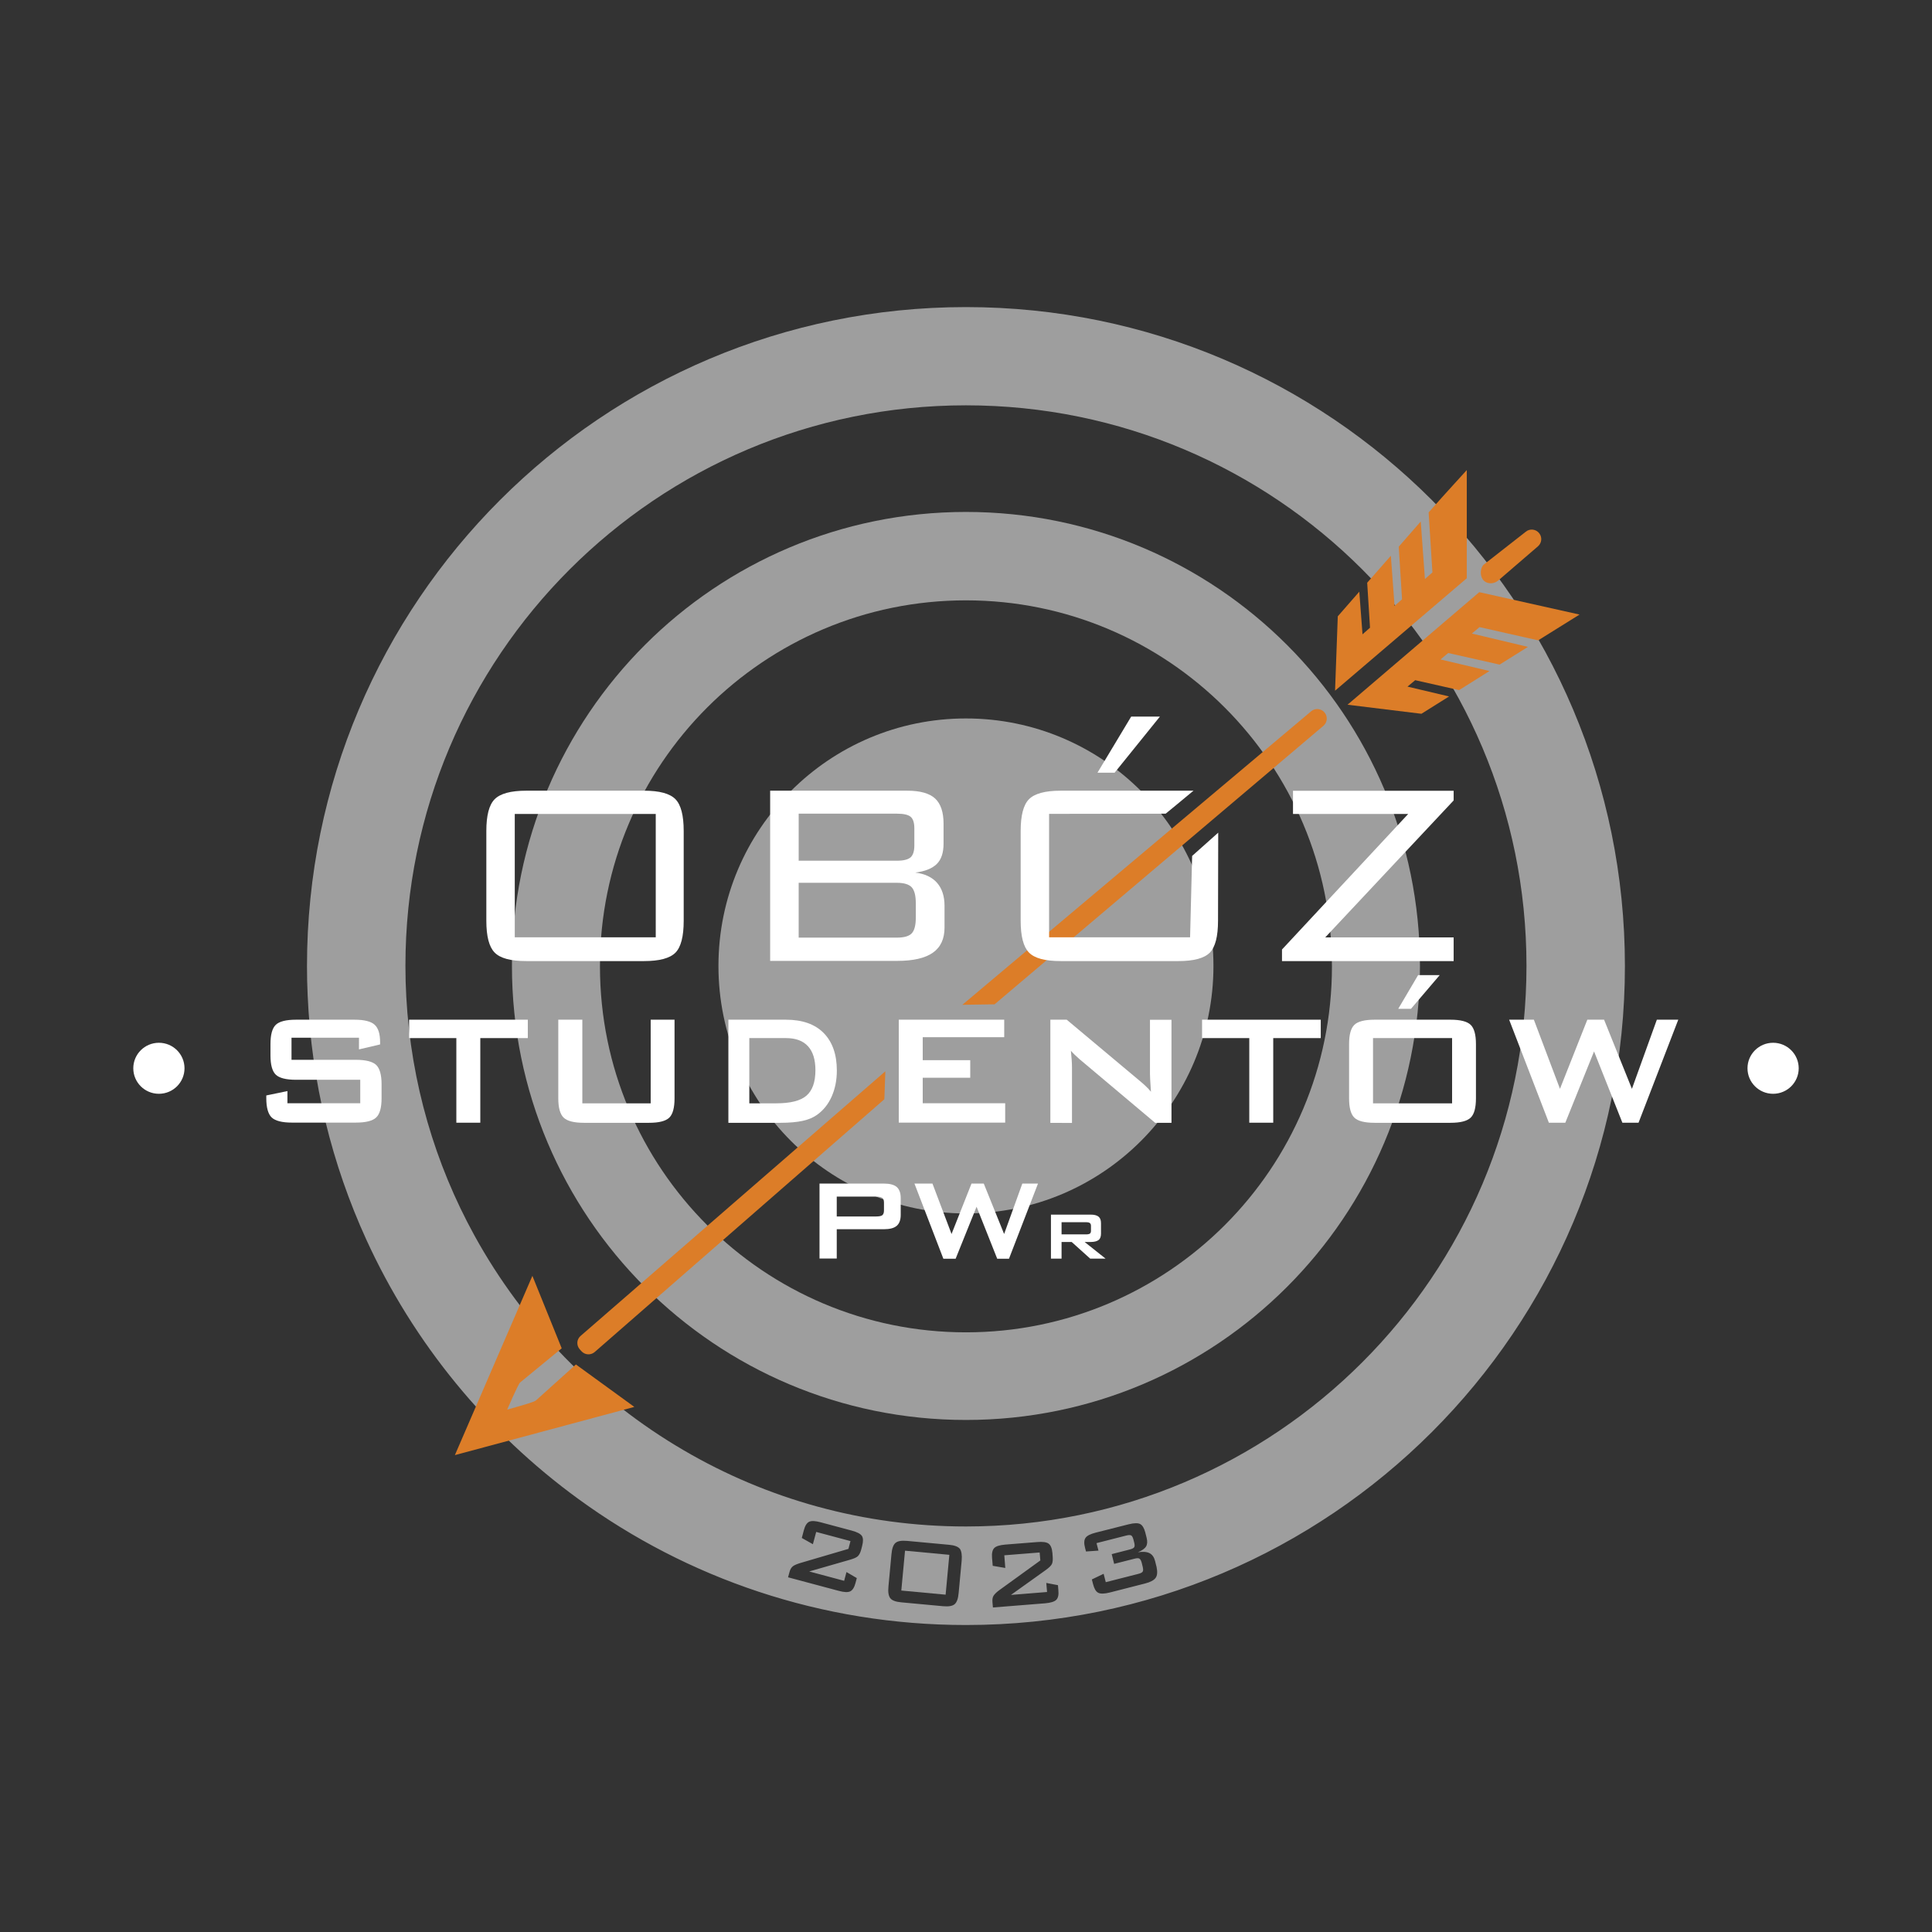<?xml version="1.0" encoding="utf-8"?>
<!-- Generator: Adobe Illustrator 25.0.0, SVG Export Plug-In . SVG Version: 6.00 Build 0)  -->
<svg version="1.1" xmlns="http://www.w3.org/2000/svg" xmlns:xlink="http://www.w3.org/1999/xlink" x="0px" y="0px"
	 viewBox="0 0 198.43 198.43" style="enable-background:new 0 0 198.43 198.43;" xml:space="preserve">
<rect x="0" y="0" width="198.43" height="198.43" fill="#333333" stroke="none"/>
<style type="text/css">
	.Dodaj_x0020_cień{fill:none;}
	.Blask_x0020_zewnętrzny_x0020__x0028_5_x0020_pkt_x002E__x0029_{fill:none;}
	.Jive_GS{fill:#90CADD;}
	.st0{display:none;}
	.st1{display:inline;}
	.st2{fill:#333333;}
	.st3{fill:#4E4D4D;}
	.st4{fill:#FFFFFF;}
	.st5{fill:#F7A813;}
	.st6{fill:none;}
	.st7{fill:#333333;stroke:#333333;stroke-width:0.75;stroke-miterlimit:10;}
	.st8{fill:#37BFF0;}
	.st9{opacity:0.29;fill:#2F3030;}
	.st10{fill:#9E9E9E;}
	.st11{fill:#DC7D28;}
</style>
<g id="wlepa1" class="st0">
	<g class="st1">
		<circle class="st2" cx="99.21" cy="99.21" r="99.11"/>
		<circle class="st3" cx="99.21" cy="99.21" r="25.42"/>
		<path class="st3" d="M99.21,31.54c-37.38,0-67.68,30.3-67.68,67.68c0,1.02,0.02,2.03,0.07,3.03c0.39,8.91,2.51,17.37,6.02,25.06
			c4.87,10.66,12.42,19.83,21.79,26.65c11.17,8.14,24.93,12.94,39.8,12.94c37.38,0,67.68-30.3,67.68-67.68
			C166.89,61.84,136.59,31.54,99.21,31.54z M99.21,156.78c-10.56,0-20.46-2.84-28.96-7.81c-9.03-5.26-16.49-12.92-21.53-22.09
			c-4.03-7.33-6.5-15.64-6.99-24.47c-0.06-1.06-0.09-2.13-0.09-3.21c0-31.8,25.78-57.57,57.57-57.57s57.57,25.78,57.57,57.57
			C156.78,131.01,131.01,156.78,99.21,156.78z"/>
		<path class="st3" d="M99.21,52.58c-25.75,0-46.63,20.88-46.63,46.63c0,25.75,20.88,46.63,46.63,46.63s46.63-20.88,46.63-46.63
			C145.84,73.46,124.97,52.58,99.21,52.58z M99.21,136.84c-20.76,0-37.59-16.83-37.59-37.59c0-20.76,16.83-37.59,37.59-37.59
			c20.76,0,37.59,16.83,37.59,37.59C136.81,120.01,119.97,136.84,99.21,136.84z"/>
		<g>
			<path class="st4" d="M84.17,129.28v-7.72h6.6c0.61,0,1.06,0.12,1.33,0.35c0.27,0.24,0.41,0.62,0.41,1.14v1.72
				c0,0.52-0.14,0.9-0.41,1.13c-0.28,0.24-0.72,0.35-1.33,0.35h-4.83v3.01H84.17z M89.98,122.9h-4.04v2.04h4.04
				c0.31,0,0.52-0.04,0.64-0.13c0.11-0.09,0.17-0.25,0.17-0.48v-0.83c0-0.22-0.06-0.38-0.17-0.47
				C90.5,122.95,90.29,122.9,89.98,122.9z"/>
			<path class="st4" d="M96.89,129.28l-2.97-7.72h1.85l1.96,5.18l2.05-5.18h1.26l2.09,5.18l1.87-5.18h1.61l-2.98,7.72h-1.21
				l-2.12-5.34l-2.15,5.34H96.89z"/>
			<path class="st4" d="M107.94,129.28v-4.53h4.08c0.37,0,0.64,0.07,0.81,0.21c0.17,0.14,0.25,0.36,0.25,0.67v1.07
				c0,0.31-0.08,0.53-0.25,0.66s-0.44,0.2-0.81,0.2h-0.62l2.15,1.71h-1.58l-1.9-1.71h-1.04v1.71H107.94z M111.55,125.54h-2.52v1.25
				h2.52c0.19,0,0.32-0.03,0.39-0.08s0.11-0.15,0.11-0.28v-0.52c0-0.13-0.04-0.23-0.11-0.28
				C111.87,125.56,111.74,125.54,111.55,125.54z"/>
		</g>
		<g>
			<g>
				<g>
					<path class="st5" d="M57.69,138.48l-3.01-7.44l-7.96,18.41l18.43-4.95l-6-4.36l-4.09,3.68c-0.2,0.18-1.15,0.44-2.97,0.96
						c0,0,1.13-2.63,1.33-2.79L57.69,138.48z"/>
					<path class="st5" d="M90.83,112.9l-29.76,25.97c-0.4,0.34-1.01,0.3-1.36-0.1l-0.17-0.19c-0.36-0.41-0.32-1.03,0.1-1.38
						l31.29-27.17"/>
					<path class="st5" d="M98.84,103.2l35.83-30.15c0.43-0.37,1.09-0.28,1.42,0.19l0,0c0.29,0.41,0.22,0.97-0.16,1.3l-33.78,28.61"
						/>
					<path class="st5" d="M152.39,57.99l4.31-3.37c0.43-0.37,1.09-0.28,1.42,0.19l0,0c0.29,0.41,0.22,0.97-0.16,1.3l-4.03,3.47
						c-0.26,0.23-0.6,0.36-0.95,0.32C151.89,59.77,151.94,58.37,152.39,57.99z"/>
				</g>
				<path class="st5" d="M144.56,70.52l0.79-0.66l4.51,1.02c0.96-0.6,2.03-1.27,3.12-1.96l-5.03-1.19l0.79-0.66l5.28,1.19
					c0.99-0.62,1.98-1.24,2.91-1.82l-5.76-1.37l0.79-0.66l6.02,1.36c2.34-1.46,4.12-2.57,4.25-2.65c-0.01,0-10.3-2.3-10.3-2.3
					L138.4,72.38l7.59,0.93c0.17-0.1,1.28-0.8,2.84-1.78L144.56,70.52z"/>
				<path class="st5" d="M139.94,65.15l0.77-0.68l-0.29-4.62c0.75-0.85,1.57-1.8,2.43-2.77l0.38,5.15l0.77-0.68l-0.34-5.4
					c0.77-0.88,1.54-1.76,2.26-2.59l0.43,5.91l0.77-0.68l-0.39-6.16c1.82-2.08,3.83-4.23,3.92-4.35c0,0.01,0,11.11,0,11.11
					l-13.53,11.55l0.28-7.64c0.13-0.15,0.99-1.14,2.21-2.53L139.94,65.15z"/>
			</g>
		</g>
		<g>
			<path class="st4" d="M49.95,85.35c0-1.59,0.28-2.68,0.85-3.26c0.57-0.58,1.65-0.88,3.25-0.88h12.1c1.58,0,2.65,0.29,3.22,0.87
				c0.57,0.58,0.85,1.67,0.85,3.27v9.22c0,1.61-0.28,2.7-0.85,3.28c-0.57,0.57-1.64,0.86-3.22,0.86h-12.1
				c-1.6,0-2.68-0.29-3.25-0.88c-0.57-0.58-0.85-1.67-0.85-3.26V85.35z M52.87,96.27h14.48V83.6H52.87V96.27z"/>
			<path class="st4" d="M79.1,98.71V81.21h14.1c1.31,0,2.26,0.27,2.84,0.8c0.58,0.54,0.87,1.4,0.87,2.59v2.04
				c0,0.94-0.23,1.64-0.7,2.1c-0.47,0.46-1.21,0.76-2.21,0.88c0.98,0.12,1.73,0.47,2.24,1.05c0.51,0.58,0.77,1.37,0.77,2.37v2.23
				c0,1.16-0.4,2.02-1.2,2.58c-0.8,0.56-2.02,0.84-3.65,0.84H79.1z M93.91,86.84v-1.75c0-0.57-0.12-0.97-0.37-1.19
				c-0.25-0.22-0.72-0.33-1.41-0.33h-10.1v4.83h10.1c0.67,0,1.14-0.12,1.4-0.35C93.78,87.82,93.91,87.41,93.91,86.84z M94.06,94.24
				v-1.46c0-0.79-0.14-1.34-0.42-1.65c-0.28-0.3-0.79-0.46-1.51-0.46h-10.1v5.63h10.1c0.74,0,1.25-0.15,1.52-0.45
				C93.92,95.56,94.06,95.02,94.06,94.24z"/>
			<path class="st4" d="M125.12,85.52l-0.02,9.05c0,1.61-0.28,2.7-0.85,3.28c-0.57,0.57-1.64,0.86-3.22,0.86h-12.1
				c-1.6,0-2.68-0.29-3.25-0.88c-0.57-0.58-0.85-1.67-0.85-3.26v-9.22c0-1.59,0.28-2.68,0.85-3.26c0.57-0.58,1.65-0.88,3.25-0.88
				h13.65c-1,0.84-2.89,2.39-2.86,2.36l-11.97,0.02v12.68h14.48l0.21-8.36 M112.72,79.36l3.46-5.76h2.95l-4.65,5.76H112.72z"/>
			<path class="st4" d="M131.67,98.71v-1.19l12.96-13.92H132.8v-2.38h16.5v0.99l-13.19,14.07h13.19v2.43H131.67z"/>
			<path class="st4" d="M36.87,106.58h-6.93v2.27h6.6c1.03,0,1.73,0.18,2.1,0.53c0.36,0.35,0.55,1.01,0.55,1.97v1.45
				c0,0.96-0.18,1.62-0.55,1.97c-0.36,0.35-1.06,0.53-2.1,0.53H30c-1.03,0-1.73-0.18-2.1-0.53c-0.36-0.35-0.55-1.01-0.55-1.97v-0.29
				l2.17-0.45v1.25h7.48v-2.41h-6.6c-1.03,0-1.72-0.18-2.08-0.53c-0.36-0.35-0.54-1.01-0.54-1.97v-1.17c0-0.96,0.18-1.62,0.54-1.97
				c0.36-0.35,1.05-0.53,2.08-0.53h6.01c0.99,0,1.68,0.17,2.06,0.51s0.57,0.94,0.57,1.81v0.22l-2.17,0.51V106.58z"/>
			<path class="st4" d="M49.33,106.62v8.69h-2.46v-8.69h-4.85v-1.89h12.19v1.89H49.33z"/>
			<path class="st4" d="M59.81,104.73v8.59h7.02v-8.59h2.45v8.08c0,0.97-0.18,1.63-0.54,1.98c-0.36,0.35-1.05,0.53-2.08,0.53h-6.69
				c-1.02,0-1.71-0.18-2.08-0.53c-0.36-0.35-0.55-1.01-0.55-1.98v-8.08H59.81z"/>
			<path class="st4" d="M74.81,115.31v-10.58h5.9c1.68,0,2.98,0.45,3.88,1.36c0.9,0.91,1.36,2.2,1.36,3.86
				c0,0.99-0.18,1.88-0.53,2.67c-0.35,0.79-0.85,1.41-1.49,1.87c-0.4,0.29-0.89,0.5-1.49,0.63c-0.59,0.13-1.35,0.2-2.28,0.2H74.81z
				 M76.95,113.32h2.76c1.47,0,2.51-0.26,3.12-0.79c0.61-0.53,0.92-1.4,0.92-2.61c0-1.08-0.25-1.9-0.76-2.46
				c-0.51-0.56-1.26-0.84-2.25-0.84h-3.78V113.32z"/>
			<path class="st4" d="M92.31,115.31v-10.58h10.83v1.8h-8.37v2.36h4.88v1.8h-4.88v2.62h8.47v1.99H92.31z"/>
			<path class="st4" d="M107.88,115.31v-10.58h1.68l7.45,6.24c0.25,0.21,0.48,0.4,0.67,0.59c0.19,0.18,0.37,0.37,0.53,0.57
				c-0.04-0.59-0.07-1.01-0.08-1.26c-0.01-0.25-0.02-0.44-0.02-0.57v-5.56h2.21v10.58h-1.68l-7.77-6.54
				c-0.19-0.17-0.35-0.32-0.49-0.45c-0.14-0.13-0.27-0.27-0.39-0.41c0.03,0.33,0.06,0.64,0.08,0.93c0.02,0.29,0.03,0.54,0.03,0.76
				v5.72H107.88z"/>
			<path class="st4" d="M130.77,106.62v8.69h-2.46v-8.69h-4.85v-1.89h12.19v1.89H130.77z"/>
			<path class="st4" d="M138.56,107.23c0-0.96,0.18-1.62,0.54-1.97c0.36-0.35,1.05-0.53,2.08-0.53h7.79c1.03,0,1.72,0.18,2.08,0.53
				c0.36,0.35,0.54,1.01,0.54,1.97v5.58c0,0.97-0.18,1.63-0.54,1.98c-0.36,0.35-1.05,0.53-2.08,0.53h-7.79
				c-1.03,0-1.72-0.18-2.08-0.53c-0.36-0.35-0.54-1.01-0.54-1.98V107.23z M141.02,113.32h8.12v-6.7h-8.12V113.32z M143.61,103.61
				l2.04-3.46h2.22l-2.95,3.46H143.61z"/>
			<path class="st4" d="M159.08,115.31L155,104.73h2.54l2.68,7.1l2.81-7.1h1.72l2.86,7.1l2.56-7.1h2.2l-4.08,10.58h-1.66l-2.91-7.32
				l-2.95,7.32H159.08z"/>
		</g>
		<g>
			<path class="st6" d="M181.67,106.99c0,43.03-39.81,78.83-85.3,77.79c-44.2-1-80.06-34.88-80.06-77.91"/>
			<path class="st4" d="M20.67,132.18l5.74-2.11l0.48,1.3l-5.74,2.11L20.67,132.18z"/>
			<path class="st4" d="M29.5,139.85l-1.91-3.88l-3.47,1.71l1.91,3.88l1.22-0.6l-1-2.03l0.93-0.46l1.6,3.24l-1.89,0.93
				c-0.5,0.25-0.89,0.33-1.16,0.23c-0.27-0.09-0.53-0.4-0.79-0.92l-1.81-3.68c-0.26-0.52-0.34-0.91-0.25-1.18
				c0.09-0.27,0.39-0.53,0.89-0.78l2.89-1.42c0.5-0.25,0.88-0.32,1.16-0.23s0.54,0.4,0.79,0.92l1.81,3.68
				c0.25,0.51,0.33,0.9,0.25,1.18c-0.09,0.27-0.37,0.53-0.84,0.76l-0.12,0.06l-0.82-1.1L29.5,139.85z"/>
			<path class="st4" d="M27.55,146.59l5.06-3.43l2.85,4.21c0.27,0.39,0.38,0.73,0.34,1.01c-0.04,0.28-0.23,0.54-0.57,0.77l-1.19,0.8
				c-0.34,0.23-0.65,0.31-0.93,0.24s-0.55-0.3-0.81-0.69l-0.44-0.64l-0.37,3.57l-1.11-1.64l0.57-3.28l-0.74-1.09l-1.91,1.29
				L27.55,146.59z M34.25,147.46l-1.75-2.58l-1.41,0.95l1.75,2.58c0.13,0.2,0.26,0.32,0.36,0.35c0.11,0.03,0.24,0,0.39-0.1
				l0.61-0.41c0.15-0.1,0.23-0.21,0.23-0.32S34.38,147.66,34.25,147.46z"/>
			<path class="st4" d="M32.91,154.17l0.5-0.44l6.02,0.28l-2.46-2.82l0.82-0.72l3.92,4.5l-0.46,0.4l-6.06-0.32l2.77,3.18l-0.87,0.76
				L32.91,154.17z"/>
			<path class="st4" d="M40.51,162.3l1.86-2.01l0.02-4.58l1.36,1.25l-0.09,3.11l3.1-0.33l1.2,1.1l-4.53,0.37l-1.88,2.04L40.51,162.3
				z"/>
			<path class="st4" d="M52.84,165.81l-3.15-2.3l-0.77,1.06l3,2.19c0.47,0.34,0.73,0.66,0.77,0.94s-0.1,0.65-0.42,1.1l-0.49,0.68
				c-0.33,0.45-0.63,0.7-0.92,0.74s-0.66-0.1-1.13-0.45l-2.97-2.17c-0.47-0.34-0.73-0.66-0.77-0.94c-0.04-0.29,0.1-0.65,0.42-1.1
				l0.1-0.14l1.14,0.51l-0.43,0.58l3.4,2.48l0.82-1.13l-3-2.19c-0.47-0.34-0.72-0.65-0.77-0.94c-0.04-0.29,0.1-0.65,0.43-1.1
				l0.4-0.55c0.33-0.45,0.63-0.7,0.92-0.74s0.66,0.1,1.13,0.44l2.73,1.99c0.45,0.33,0.71,0.64,0.76,0.92
				c0.06,0.28-0.06,0.63-0.36,1.03l-0.07,0.1l-1.16-0.48L52.84,165.81z"/>
			<path class="st4" d="M54.1,172.67l2.97-5.35l1.22,0.68l-1.24,2.23l4.12-0.63l1.75,0.97l-4.84,0.6l2.3,4.98l-1.94-1.08l-1.81-4.08
				l-1.31,2.35L54.1,172.67z"/>
			<path class="st4" d="M61.5,176.69l5.46-4.35l1.23,0.51l0.8,6.96l-1.43-0.6l-0.15-1.51l-3.48-1.45l-1.15,0.97L61.5,176.69z
				 M64.89,175.46l2.41,1l-0.23-2.79L64.89,175.46z"/>
			<path class="st4" d="M76.44,182.09l1.31-5.97l3.74,0.82c1.07,0.23,1.83,0.67,2.29,1.31c0.46,0.64,0.59,1.43,0.38,2.37
				c-0.12,0.56-0.34,1.04-0.67,1.43s-0.71,0.68-1.18,0.85c-0.29,0.11-0.63,0.16-1.02,0.15c-0.39-0.01-0.88-0.08-1.47-0.21
				L76.44,182.09z M78.04,181.26l1.75,0.38c0.93,0.2,1.62,0.2,2.08-0.01c0.45-0.21,0.76-0.66,0.91-1.35
				c0.13-0.61,0.07-1.11-0.18-1.49c-0.25-0.38-0.7-0.65-1.33-0.78l-2.4-0.53L78.04,181.26z"/>
			<path class="st4" d="M86.02,184l0.07-0.66l4.59-3.9l-3.72-0.39l0.11-1.09l5.94,0.62l-0.06,0.6l-4.65,3.89l4.2,0.44l-0.12,1.14
				L86.02,184z"/>
			<path class="st4" d="M95.26,184.75l0.23-6.11l1.38,0.05l-0.23,6.11L95.26,184.75z"/>
			<path class="st4" d="M100.4,184.83l-0.36-6.1l6.08-0.35l0.06,1.04l-4.7,0.27l0.08,1.36l2.74-0.16l0.06,1.04l-2.74,0.16l0.09,1.51
				l4.75-0.28l0.07,1.15L100.4,184.83z"/>
			<path class="st4" d="M114.11,178.2l-3.84,0.68l0.23,1.29l3.65-0.64c0.57-0.1,0.98-0.07,1.21,0.1c0.24,0.17,0.4,0.52,0.5,1.07
				l0.15,0.83c0.1,0.55,0.06,0.94-0.1,1.18c-0.17,0.24-0.54,0.41-1.11,0.51l-3.62,0.64c-0.57,0.1-0.98,0.07-1.21-0.1
				c-0.24-0.17-0.4-0.52-0.5-1.07l-0.03-0.17l1.16-0.47l0.13,0.71l4.14-0.73l-0.24-1.37l-3.65,0.64c-0.57,0.1-0.97,0.07-1.21-0.1
				c-0.23-0.17-0.4-0.52-0.5-1.07l-0.12-0.67c-0.1-0.55-0.06-0.94,0.1-1.18c0.16-0.24,0.53-0.4,1.1-0.5l3.33-0.59
				c0.55-0.1,0.95-0.07,1.19,0.09c0.24,0.16,0.41,0.48,0.5,0.98l0.02,0.13l-1.15,0.5L114.11,178.2z"/>
			<path class="st4" d="M119.73,182.06l-1.59-5.91l1.34-0.36l1.59,5.91L119.73,182.06z"/>
			<path class="st4" d="M124.65,180.67l-2.08-5.75l5.73-2.07l0.35,0.98l-4.43,1.6l0.46,1.28l2.58-0.93l0.35,0.98l-2.58,0.93
				l0.51,1.42l4.48-1.62l0.39,1.08L124.65,180.67z"/>
			<path class="st4" d="M135.79,170.52l-3.35,1.66l1.72,3.47l3.35-1.66l-0.58-1.18l1.37-0.35l0.32,0.65
				c0.25,0.5,0.33,0.89,0.23,1.16c-0.09,0.27-0.4,0.54-0.91,0.79l-3.18,1.58c-0.52,0.26-0.91,0.34-1.18,0.25s-0.53-0.39-0.78-0.89
				l-1.43-2.89c-0.25-0.5-0.32-0.88-0.23-1.16c0.09-0.27,0.4-0.54,0.91-0.79l3.18-1.58c0.51-0.25,0.91-0.34,1.18-0.24
				c0.27,0.09,0.53,0.39,0.78,0.88l0.26,0.52l-1.14,0.82L135.79,170.52z"/>
			<path class="st4" d="M142.31,172.61l-3.17-5.23l1.18-0.72l3.17,5.23L142.31,172.61z"/>
			<path class="st4" d="M143.81,166.22c-0.33-0.45-0.48-0.81-0.44-1.1c0.04-0.28,0.29-0.6,0.76-0.94l3.52-2.61
				c0.46-0.34,0.84-0.5,1.12-0.45c0.28,0.04,0.59,0.29,0.92,0.73l1.92,2.59c0.33,0.45,0.48,0.82,0.44,1.1
				c-0.04,0.28-0.29,0.6-0.76,0.94l-3.52,2.61c-0.46,0.34-0.84,0.5-1.12,0.45s-0.59-0.29-0.92-0.74L143.81,166.22z M147.02,168.22
				l3.67-2.72l-2.31-3.11l-3.67,2.72L147.02,168.22z"/>
			<path class="st4" d="M155.32,163.14l-4.18-4.46l1.01-0.95l3.4,3.62l3.26-3.05l0.79,0.84L155.32,163.14z"/>
			<path class="st4" d="M161.52,157.08l-4.64-3.98l3.96-4.63l0.79,0.68l-3.06,3.58l1.04,0.89l1.79-2.09l0.79,0.68l-1.79,2.09
				l1.15,0.99l3.1-3.62l0.88,0.75L161.52,157.08z"/>
			<path class="st4" d="M166.15,142.73l-2.06,3.11l3.22,2.14l2.07-3.11l-1.09-0.73l1.01-0.99l0.6,0.4c0.47,0.31,0.73,0.61,0.78,0.89
				c0.06,0.28-0.08,0.66-0.39,1.14l-1.96,2.96c-0.32,0.48-0.62,0.75-0.9,0.81c-0.28,0.06-0.65-0.07-1.12-0.38l-2.68-1.78
				c-0.46-0.31-0.72-0.6-0.78-0.88c-0.06-0.28,0.07-0.66,0.39-1.14l1.97-2.96c0.32-0.48,0.62-0.75,0.9-0.8s0.66,0.07,1.12,0.38
				l0.48,0.32l-0.58,1.28L166.15,142.73z"/>
			<path class="st4" d="M172.83,141.21l-5.4-2.87l0.65-1.22l5.4,2.87L172.83,141.21z"/>
			<path class="st4" d="M174.77,137.64l-4.38-5.44l0.51-1.23l6.95-0.83l-0.59,1.44l-1.51,0.15l-1.43,3.49l0.97,1.15L174.77,137.64z
				 M173.52,134.25l0.99-2.41l-2.79,0.24L173.52,134.25z"/>
		</g>
		<g>
			<path class="st6" d="M163.79,104.14c0,33.64-31.34,61.62-65.44,60.87c-33.14-0.72-63.71-28.33-63.71-62.2"/>
			<path class="st7" d="M81.81,157.17c0.12-0.46,0.3-0.75,0.54-0.87s0.63-0.1,1.19,0.04l3.18,0.85c0.56,0.15,0.91,0.33,1.06,0.55
				c0.15,0.22,0.16,0.56,0.04,1.02l-0.1,0.39c-0.08,0.3-0.19,0.51-0.32,0.65c-0.13,0.13-0.41,0.26-0.81,0.38l-4.21,1.21l3.59,0.96
				l0.24-0.9l1.06,0.62l-0.13,0.49c-0.12,0.46-0.3,0.75-0.54,0.87c-0.24,0.12-0.64,0.1-1.19-0.04l-5.2-1.39l0.15-0.56
				c0.07-0.27,0.18-0.46,0.34-0.58c0.15-0.12,0.4-0.23,0.74-0.33l4.97-1.46l0.21-0.8l-3.52-0.94l-0.34,1.26l-1.14-0.64L81.81,157.17
				z"/>
			<path class="st7" d="M90.79,159.61c0.05-0.58,0.19-0.96,0.41-1.15c0.22-0.19,0.61-0.26,1.18-0.21l4.31,0.4
				c0.57,0.05,0.94,0.19,1.13,0.42c0.18,0.23,0.25,0.63,0.19,1.21l-0.31,3.32c-0.05,0.58-0.19,0.96-0.41,1.15s-0.62,0.26-1.18,0.21
				l-4.31-0.4c-0.56-0.05-0.94-0.19-1.12-0.42s-0.25-0.63-0.19-1.21L90.79,159.61z M91.78,163.41l4.55,0.43l0.38-4.09l-4.55-0.43
				L91.78,163.41z"/>
			<path class="st7" d="M101.17,160c-0.04-0.47,0.03-0.8,0.22-1c0.18-0.19,0.56-0.31,1.14-0.36l3.28-0.26
				c0.58-0.05,0.97,0.01,1.18,0.17c0.21,0.16,0.34,0.48,0.38,0.95l0.03,0.41c0.02,0.31,0,0.54-0.08,0.72s-0.29,0.38-0.64,0.63
				l-3.57,2.55l3.71-0.3l-0.08-0.93l1.2,0.23l0.04,0.5c0.04,0.47-0.04,0.81-0.22,1c-0.18,0.19-0.56,0.31-1.14,0.36l-5.36,0.43
				l-0.05-0.57c-0.02-0.28,0.02-0.5,0.13-0.66c0.11-0.16,0.3-0.35,0.59-0.56l4.2-3.04l-0.07-0.82l-3.63,0.29l0.11,1.3l-1.29-0.22
				L101.17,160z"/>
			<path class="st7" d="M113.24,163.56c-0.56,0.14-0.96,0.15-1.19,0.03c-0.24-0.12-0.41-0.41-0.53-0.87l-0.13-0.5l1.21-0.58
				l0.22,0.86l3.34-0.85c0.24-0.06,0.39-0.14,0.45-0.23s0.06-0.25,0.01-0.47l-0.11-0.45c-0.06-0.22-0.14-0.36-0.24-0.42
				s-0.27-0.05-0.5,0.01l-2.09,0.53l-0.25-1l1.87-0.48c0.24-0.06,0.38-0.14,0.44-0.23s0.06-0.25,0-0.48l-0.08-0.31
				c-0.06-0.23-0.14-0.37-0.23-0.42c-0.1-0.05-0.26-0.05-0.5,0.01l-3.06,0.78l0.2,0.77l-1.28,0.09l-0.1-0.38
				c-0.12-0.46-0.1-0.8,0.05-1.02c0.15-0.22,0.5-0.4,1.06-0.54l3.36-0.85c0.56-0.14,0.96-0.15,1.19-0.03
				c0.23,0.12,0.41,0.41,0.53,0.87l0.14,0.56c0.09,0.36,0.07,0.65-0.06,0.87s-0.41,0.42-0.84,0.6c0.51-0.08,0.9-0.05,1.19,0.09
				c0.28,0.14,0.47,0.41,0.57,0.79l0.16,0.64c0.13,0.5,0.11,0.88-0.06,1.12c-0.17,0.24-0.54,0.44-1.1,0.58L113.24,163.56z"/>
		</g>
		<g>
			<path class="st6" d="M18.95,99.22c0-44.99,36.09-81.65,82.13-80.34c42.13,1.2,78.4,35.57,78.4,80.56"/>
			<path class="st4" d="M15.15,91.47c0.1,0,0.2,0,0.31,0.01c0.11,0.01,0.25,0.02,0.42,0.04l3.36,0.38l-0.07,0.64l-4.98-0.57
				l0.07-0.62l3.49-1.83l-3-2.42l0.08-0.69l4.98,0.57l-0.08,0.69l-3.36-0.38c-0.04,0-0.15-0.02-0.33-0.05s-0.31-0.05-0.4-0.06
				c0.12,0.07,0.22,0.13,0.31,0.19c0.08,0.05,0.15,0.1,0.2,0.14l2.57,2.04l-0.02,0.19l-2.9,1.49c0,0-0.02,0.01-0.04,0.02
				C15.55,91.36,15.35,91.44,15.15,91.47z"/>
			<path class="st4" d="M20.05,85.43l-4.4-3.44l0.16-0.8l5.41-1.47l-0.17,0.82l-1.32,0.32l-0.62,3.02l1.09,0.82L20.05,85.43z
				 M18.55,83.44l0.49-2.4l-2.76,0.69L18.55,83.44z"/>
			<path class="st4" d="M21.83,77.59l-2.1-0.58l-3.34,1.47l0.25-0.91l2.63-1.12l-1.69-2.24l0.25-0.89l2.09,2.95l2.12,0.59
				L21.83,77.59z"/>
			<path class="st4" d="M20.98,66.65l4.01,1.62l-0.28,0.7l-4.01-1.62l-0.78,1.93l-0.63-0.26l1.84-4.57l0.63,0.25L20.98,66.65z"/>
			<path class="st4" d="M26.35,65.04l-4.48-2.24l0.34-0.68l1.83,0.92l1.6-3.21l-1.83-0.92l0.34-0.68l4.48,2.24l-0.34,0.68
				l-2.03-1.01l-1.6,3.21l2.03,1.01L26.35,65.04z"/>
			<path class="st4" d="M29.86,58.31l-4.27-2.62l2.29-3.74l0.57,0.35l-1.89,3.09l1.19,0.73l1.16-1.89l0.57,0.35l-1.16,1.89
				l1.36,0.83l1.91-3.12l0.59,0.36L29.86,58.31z"/>
			<path class="st4" d="M35.29,50.16l-3.91-3.13l2.29-2.87c0.21-0.27,0.43-0.41,0.64-0.43s0.45,0.07,0.72,0.29l0.87,0.7
				c0.26,0.21,0.41,0.42,0.43,0.64s-0.07,0.45-0.28,0.72l-1.82,2.27l1.52,1.22L35.29,50.16z M33.99,44.8l-1.63,2.04l1.37,1.09
				l1.63-2.04c0.12-0.15,0.17-0.27,0.15-0.38c-0.02-0.1-0.1-0.22-0.25-0.34l-0.54-0.44c-0.15-0.12-0.28-0.18-0.38-0.17
				C34.22,44.58,34.11,44.65,33.99,44.8z"/>
			<path class="st4" d="M39.48,45.07l-3.63-3.45l2.52-2.66c0.23-0.25,0.46-0.37,0.67-0.38s0.45,0.11,0.69,0.35l0.81,0.77
				c0.25,0.23,0.37,0.46,0.38,0.67c0.01,0.21-0.11,0.45-0.34,0.69l-0.46,0.48l2.85-0.17L42.2,42.2l-2.69,0l-0.92,0.97l1.42,1.34
				L39.48,45.07z M38.64,39.63l-1.8,1.89l1.28,1.21l1.8-1.89c0.13-0.14,0.19-0.26,0.18-0.36c-0.01-0.1-0.08-0.22-0.22-0.35
				l-0.53-0.5c-0.14-0.13-0.26-0.2-0.36-0.2C38.89,39.42,38.77,39.49,38.64,39.63z"/>
			<path class="st4" d="M41.7,37.33c-0.3-0.34-0.45-0.62-0.45-0.85c0-0.22,0.16-0.47,0.47-0.75l2.37-2.08
				c0.31-0.27,0.57-0.39,0.79-0.37c0.22,0.03,0.48,0.21,0.78,0.56l1.74,1.98c0.3,0.35,0.46,0.63,0.45,0.85
				c0,0.22-0.16,0.47-0.47,0.74l-2.37,2.08c-0.31,0.27-0.58,0.4-0.8,0.37c-0.22-0.03-0.48-0.21-0.78-0.56L41.7,37.33z M44.33,39.18
				l2.83-2.49l-2.39-2.73l-2.83,2.49L44.33,39.18z"/>
			<path class="st4" d="M50.09,35.24l-2.98-4.03l3.48-2.57l0.41,0.55l-2.87,2.12l0.97,1.32l1.64-1.21l0.4,0.54l-1.64,1.21l1.2,1.62
				L50.09,35.24z"/>
			<path class="st4" d="M54.75,31.91l-2.66-4.24l3.71-2.33l0.36,0.57l-3.07,1.92l0.74,1.18l1.88-1.18l0.35,0.56l-1.88,1.18
				l0.85,1.35l3.1-1.94l0.36,0.58L54.75,31.91z"/>
			<path class="st4" d="M61.64,22.99l-2.86,1.47l0.64,1.24l2.55-1.31c0.36-0.19,0.64-0.24,0.85-0.16c0.21,0.08,0.42,0.32,0.63,0.73
				l0.26,0.5c0.21,0.41,0.29,0.72,0.23,0.93s-0.27,0.41-0.63,0.6l-2.36,1.21c-0.37,0.19-0.66,0.24-0.86,0.16s-0.42-0.32-0.63-0.73
				l-0.06-0.12l0.55-0.48l0.37,0.72l3.01-1.55l-0.69-1.34l-2.54,1.31c-0.37,0.19-0.65,0.24-0.86,0.16s-0.41-0.32-0.62-0.73
				l-0.2-0.39c-0.21-0.41-0.29-0.72-0.23-0.93s0.27-0.42,0.63-0.61l2.16-1.11c0.36-0.19,0.65-0.24,0.86-0.17
				c0.21,0.07,0.41,0.29,0.6,0.65l0.05,0.09l-0.48,0.48L61.64,22.99z"/>
			<path class="st4" d="M68.41,20.05l-2.98,1.21l0.53,1.29l2.66-1.08c0.38-0.15,0.66-0.18,0.86-0.08c0.2,0.1,0.39,0.36,0.56,0.78
				l0.21,0.52c0.17,0.43,0.22,0.74,0.15,0.95c-0.07,0.21-0.3,0.39-0.68,0.54l-2.46,1c-0.38,0.16-0.67,0.18-0.88,0.09
				s-0.39-0.36-0.56-0.78l-0.05-0.13l0.59-0.43l0.3,0.75l3.14-1.27l-0.57-1.4l-2.65,1.08c-0.38,0.16-0.67,0.18-0.87,0.09
				c-0.2-0.1-0.38-0.36-0.56-0.78l-0.16-0.4c-0.17-0.42-0.22-0.74-0.15-0.95c0.07-0.21,0.3-0.39,0.68-0.55l2.25-0.91
				c0.38-0.15,0.66-0.18,0.87-0.09c0.2,0.09,0.38,0.33,0.54,0.71l0.04,0.1l-0.53,0.43L68.41,20.05z"/>
			<path class="st4" d="M71.77,19.34c-0.13-0.44-0.15-0.75-0.06-0.96c0.09-0.2,0.34-0.36,0.74-0.48l3.01-0.91
				c0.39-0.12,0.68-0.12,0.87,0s0.35,0.39,0.48,0.83l0.76,2.53c0.13,0.44,0.15,0.76,0.06,0.96c-0.09,0.2-0.34,0.36-0.73,0.48
				L73.9,22.7c-0.4,0.12-0.69,0.12-0.88,0c-0.19-0.12-0.35-0.39-0.48-0.83L71.77,19.34z M73.4,22.12l3.61-1.09l-1.05-3.47
				l-3.61,1.09L73.4,22.12z"/>
			<path class="st4" d="M80.28,20.91l-1-4.91l3.59-0.73c0.33-0.07,0.59-0.04,0.77,0.08c0.18,0.12,0.3,0.35,0.37,0.68l0.22,1.1
				c0.07,0.33,0.04,0.59-0.07,0.77c-0.12,0.18-0.34,0.3-0.68,0.37l-0.65,0.13l2.43,1.5l-1.11,0.23l-2.21-1.54l-1.31,0.27l0.39,1.91
				L80.28,20.91z M82.71,15.96l-2.56,0.52l0.35,1.72l2.56-0.52c0.19-0.04,0.3-0.1,0.36-0.19c0.05-0.09,0.06-0.23,0.02-0.41
				l-0.15-0.71c-0.04-0.19-0.1-0.31-0.18-0.37S82.89,15.93,82.71,15.96z"/>
			<path class="st4" d="M90.37,14.9l-3.2,0.37l0.16,1.39l2.85-0.33c0.4-0.05,0.69,0,0.85,0.15s0.28,0.45,0.33,0.9l0.06,0.56
				c0.05,0.46,0.02,0.78-0.11,0.96c-0.13,0.18-0.39,0.29-0.8,0.34l-2.64,0.31c-0.41,0.05-0.7,0-0.87-0.15s-0.28-0.45-0.33-0.9
				l-0.02-0.14l0.68-0.26l0.09,0.8l3.37-0.39L90.63,17l-2.84,0.33c-0.41,0.05-0.7,0-0.86-0.15s-0.27-0.45-0.33-0.9l-0.05-0.43
				c-0.05-0.45-0.02-0.77,0.11-0.95c0.13-0.18,0.4-0.3,0.81-0.34l2.41-0.28c0.4-0.05,0.69,0,0.86,0.15s0.28,0.42,0.33,0.82l0.01,0.1
				l-0.62,0.28L90.37,14.9z"/>
			<path class="st4" d="M97.43,18.82l0.06-5.01l3.67,0.04c0.34,0,0.59,0.08,0.74,0.24s0.22,0.4,0.22,0.74l-0.01,0.58
				c0,0.27-0.07,0.47-0.19,0.6s-0.32,0.21-0.58,0.24c0.26,0.04,0.45,0.14,0.58,0.31c0.13,0.17,0.2,0.4,0.19,0.68l-0.01,0.64
				c0,0.33-0.11,0.58-0.32,0.74c-0.21,0.16-0.53,0.24-0.95,0.23L97.43,18.82z M101.34,17.59l0.01-0.42c0-0.23-0.03-0.38-0.11-0.47
				c-0.07-0.09-0.2-0.13-0.39-0.13l-2.63-0.03l-0.02,1.61l2.63,0.03c0.19,0,0.32-0.04,0.4-0.12
				C101.3,17.96,101.34,17.81,101.34,17.59z M101.32,15.47l0.01-0.5c0-0.16-0.03-0.28-0.09-0.34s-0.19-0.1-0.37-0.1l-2.63-0.03
				l-0.02,1.38l2.63,0.03c0.18,0,0.3-0.03,0.37-0.1S101.32,15.63,101.32,15.47z"/>
			<path class="st4" d="M104.3,19.01l0.47-4.99l4.36,0.41l-0.06,0.67l-3.61-0.34l-0.13,1.39l2.2,0.21l-0.06,0.66l-2.2-0.21
				l-0.15,1.58l3.64,0.34l-0.06,0.68L104.3,19.01z"/>
			<path class="st4" d="M114.03,20.28l1.07-4.89l4.28,0.94l-0.14,0.66l-3.54-0.78l-0.3,1.36l2.16,0.47l-0.14,0.65l-2.16-0.47
				l-0.34,1.55l3.57,0.78l-0.15,0.67L114.03,20.28z"/>
			<path class="st4" d="M121.73,22.2l-0.93-5.51l0.78,0.24l0.72,4.58l3.05-3.44l0.72,0.22l-3.73,4.1L121.73,22.2z"/>
			<path class="st4" d="M126.13,23.63l1.82-4.67l4.08,1.59l-0.24,0.63l-3.38-1.31l-0.5,1.3l2.06,0.8l-0.24,0.62l-2.06-0.8
				l-0.58,1.48l3.41,1.33l-0.25,0.64L126.13,23.63z"/>
			<path class="st4" d="M131.98,26l2.19-4.5l3.3,1.6c0.31,0.15,0.5,0.33,0.56,0.53s0.03,0.46-0.12,0.77l-0.49,1.01
				c-0.15,0.3-0.32,0.49-0.52,0.56c-0.2,0.07-0.46,0.03-0.76-0.12l-0.6-0.29l1.02,2.66l-1.01-0.49l-0.81-2.56l-1.21-0.58l-0.85,1.76
				L131.98,26z M136.92,23.56l-2.35-1.14L133.8,24l2.35,1.14c0.17,0.08,0.3,0.11,0.4,0.07s0.18-0.14,0.27-0.31l0.32-0.66
				c0.08-0.17,0.11-0.31,0.08-0.41C137.18,23.73,137.08,23.64,136.92,23.56z"/>
			<path class="st4" d="M141.09,30.88l2.65-4.25l0.65,0.4l-2.65,4.25L141.09,30.88z"/>
			<path class="st4" d="M143.86,32.62l2.92-4.07l0.39,0.28l0.81,4.71c0.02,0.11,0.03,0.23,0.04,0.37c0.01,0.14,0.01,0.29,0.01,0.45
				c0.08-0.14,0.16-0.29,0.25-0.44c0.09-0.15,0.23-0.35,0.41-0.6l1.6-2.23l0.57,0.41l-2.92,4.07l-0.35-0.25l-0.81-4.87
				c0-0.02-0.01-0.06-0.02-0.11c-0.04-0.24-0.05-0.45-0.03-0.62c-0.07,0.13-0.16,0.27-0.25,0.42c-0.09,0.15-0.21,0.31-0.34,0.5
				l-1.72,2.4L143.86,32.62z"/>
			<path class="st4" d="M153.54,40.3l1.49-1.6l0.23-3.64l0.69,0.64l-0.21,2.85l2.77-0.48l0.68,0.63l-3.58,0.5l-1.5,1.62L153.54,40.3
				z"/>
			<path class="st4" d="M159.45,40.65c0.33-0.31,0.61-0.46,0.84-0.47c0.22,0,0.48,0.15,0.76,0.45l2.13,2.32
				c0.28,0.3,0.41,0.56,0.38,0.79c-0.02,0.22-0.2,0.49-0.54,0.8l-1.94,1.78c-0.34,0.31-0.62,0.47-0.84,0.47s-0.47-0.15-0.75-0.45
				l-2.13-2.32c-0.28-0.31-0.41-0.57-0.39-0.79s0.2-0.49,0.54-0.79L159.45,40.65z M157.66,43.32l2.55,2.78l2.67-2.45l-2.55-2.78
				L157.66,43.32z"/>
			<path class="st4" d="M166.18,46.55l-3.43,2.61l2.01,2.64l3.43-2.61l0.45,0.6l-3.04,2.31c-0.37,0.28-0.66,0.41-0.88,0.39
				c-0.22-0.02-0.46-0.19-0.7-0.52l-1.63-2.15c-0.25-0.33-0.35-0.6-0.31-0.82s0.25-0.47,0.61-0.74l3.04-2.31L166.18,46.55z"/>
			<path class="st4" d="M166.06,54.85l4.24-2.67l1.96,3.1c0.18,0.29,0.25,0.54,0.2,0.75c-0.05,0.21-0.22,0.4-0.51,0.59l-0.95,0.6
				c-0.29,0.18-0.53,0.25-0.74,0.2s-0.41-0.21-0.59-0.5l-0.36-0.56l-0.54,2.8l-0.6-0.95l0.66-2.61l-0.71-1.13l-1.65,1.04
				L166.06,54.85z M171.54,55.38l-1.39-2.21l-1.49,0.94l1.39,2.21c0.1,0.16,0.2,0.25,0.3,0.27c0.1,0.02,0.23-0.02,0.39-0.12
				l0.62-0.39c0.16-0.1,0.25-0.2,0.28-0.3C171.68,55.67,171.64,55.54,171.54,55.38z"/>
			<path class="st4" d="M171.21,63.79l4.53-2.13l1.84,3.92l-0.62,0.29l-1.52-3.23l-1.48,0.7l0.87,1.84l-0.6,0.28l-0.87-1.84
				l-1.83,0.86L171.21,63.79z"/>
			<path class="st4" d="M173.04,67.64l5.57,0.51l0.29,0.76l-3.76,4.17l-0.3-0.78l0.94-0.99l-1.11-2.87l-1.36-0.1L173.04,67.64z
				 M175.38,68.5l0.89,2.28l1.95-2.07L175.38,68.5z"/>
			<path class="st4" d="M175.86,75.44l4.06-3.85l0.24,0.78l-3.4,3.15l4.55,0.61l0.22,0.72l-5.49-0.81L175.86,75.44z"/>
			<path class="st4" d="M180.81,78.76c0.44-0.1,0.76-0.09,0.96,0.02c0.2,0.11,0.34,0.37,0.43,0.77l0.67,3.08
				c0.09,0.4,0.07,0.69-0.06,0.87c-0.13,0.18-0.42,0.32-0.87,0.42l-2.58,0.56c-0.45,0.1-0.77,0.09-0.96-0.02
				c-0.19-0.11-0.33-0.37-0.42-0.77l-0.67-3.08c-0.09-0.41-0.07-0.7,0.07-0.88s0.42-0.32,0.87-0.42L180.81,78.76z M177.91,80.16
				l0.8,3.68l3.55-0.77l-0.8-3.68L177.91,80.16z"/>
			<path class="st4" d="M178.58,87.12l4.97-0.62l0.45,3.64c0.04,0.34,0,0.59-0.14,0.76c-0.13,0.17-0.37,0.27-0.71,0.32l-1.11,0.14
				c-0.33,0.04-0.59,0-0.76-0.13c-0.17-0.13-0.28-0.37-0.32-0.7l-0.08-0.66l-1.68,2.31l-0.14-1.12l1.71-2.08l-0.17-1.33l-1.94,0.24
				L178.58,87.12z M183.32,89.93L183,87.34l-1.74,0.22l0.32,2.59c0.02,0.19,0.08,0.31,0.16,0.37c0.08,0.06,0.22,0.08,0.41,0.05
				l0.72-0.09c0.19-0.02,0.32-0.07,0.38-0.15C183.32,90.24,183.34,90.11,183.32,89.93z"/>
		</g>
		<path class="st8" d="M56.31,162.79"/>
		<g>
			<ellipse class="st4" cx="182.11" cy="107.1" rx="2.63" ry="2.62"/>
			<ellipse class="st4" cx="16.32" cy="107.1" rx="2.63" ry="2.62"/>
		</g>
		<polygon class="st4" points="128.84,181.84 127.81,181.62 128.83,178.62 129.55,178.77 		"/>
	</g>
</g>
<g id="apka" class="st0">
	<g class="st1">
		<circle class="st9" cx="99.21" cy="99.21" r="25.42"/>
		<path class="st9" d="M99.21,52.58c-25.75,0-46.63,20.88-46.63,46.63c0,25.75,20.88,46.63,46.63,46.63s46.63-20.88,46.63-46.63
			C145.84,73.46,124.97,52.58,99.21,52.58z M99.21,136.84c-20.76,0-37.59-16.83-37.59-37.59c0-20.76,16.83-37.59,37.59-37.59
			c20.76,0,37.59,16.83,37.59,37.59C136.81,120.01,119.97,136.84,99.21,136.84z"/>
		<g>
			
				<rect x="92.19" y="159.29" transform="matrix(0.093 -0.996 0.996 0.093 -75.41 240.363)" class="st9" width="4.11" height="4.57"/>
			<path class="st9" d="M99.21,31.54c-37.38,0-67.68,30.3-67.68,67.68c0,1.02,0.02,2.03,0.07,3.03c0.39,8.91,2.51,17.37,6.02,25.06
				c4.87,10.66,12.42,19.83,21.79,26.65c11.17,8.14,24.93,12.94,39.8,12.94c37.38,0,67.68-30.3,67.68-67.68
				C166.89,61.84,136.59,31.54,99.21,31.54z M87.82,158.77l-0.1,0.39c-0.08,0.3-0.19,0.51-0.32,0.65c-0.13,0.13-0.41,0.26-0.81,0.38
				l-4.21,1.21l3.59,0.96l0.24-0.9l1.06,0.62l-0.13,0.49c-0.12,0.46-0.3,0.75-0.54,0.87c-0.24,0.12-0.64,0.1-1.19-0.04l-5.2-1.39
				l0.15-0.56c0.07-0.27,0.18-0.46,0.34-0.58c0.15-0.12,0.4-0.23,0.74-0.33l4.97-1.46l0.21-0.8l-3.52-0.94l-0.34,1.26l-1.14-0.64
				l0.21-0.79c0.12-0.46,0.3-0.75,0.54-0.87s0.63-0.1,1.19,0.04l3.18,0.85c0.56,0.15,0.91,0.33,1.06,0.55
				C87.92,157.97,87.94,158.31,87.82,158.77z M98.01,160.29l-0.31,3.32c-0.05,0.58-0.19,0.96-0.41,1.15s-0.62,0.26-1.18,0.21
				l-4.31-0.4c-0.56-0.05-0.94-0.19-1.12-0.42s-0.25-0.63-0.19-1.21l0.31-3.32c0.05-0.58,0.19-0.96,0.41-1.15
				c0.22-0.19,0.61-0.26,1.18-0.21l4.31,0.4c0.57,0.05,0.94,0.19,1.13,0.42C98,159.31,98.06,159.71,98.01,160.29z M107.76,164.31
				c-0.18,0.19-0.56,0.31-1.14,0.36l-5.36,0.43l-0.05-0.57c-0.02-0.28,0.02-0.5,0.13-0.66c0.11-0.16,0.3-0.35,0.59-0.56l4.2-3.04
				l-0.07-0.82l-3.63,0.29l0.11,1.3l-1.29-0.22l-0.07-0.82c-0.04-0.47,0.03-0.8,0.22-1c0.18-0.19,0.56-0.31,1.14-0.36l3.28-0.26
				c0.58-0.05,0.97,0.01,1.18,0.17c0.21,0.16,0.34,0.48,0.38,0.95l0.03,0.41c0.02,0.31,0,0.54-0.08,0.72s-0.29,0.38-0.64,0.63
				l-3.57,2.55l3.71-0.3l-0.08-0.93l1.2,0.23l0.04,0.5C108.02,163.79,107.95,164.12,107.76,164.31z M117.94,162.06
				c-0.17,0.24-0.54,0.44-1.1,0.58l-3.6,0.92c-0.56,0.14-0.96,0.15-1.19,0.03c-0.24-0.12-0.41-0.41-0.53-0.87l-0.13-0.5l1.21-0.58
				l0.22,0.86l3.34-0.85c0.24-0.06,0.39-0.14,0.45-0.23s0.06-0.25,0.01-0.47l-0.11-0.45c-0.06-0.22-0.14-0.36-0.24-0.42
				s-0.27-0.05-0.5,0.01l-2.09,0.53l-0.25-1l1.87-0.48c0.24-0.06,0.38-0.14,0.44-0.23s0.06-0.25,0-0.48l-0.08-0.31
				c-0.06-0.23-0.14-0.37-0.23-0.42c-0.1-0.05-0.26-0.05-0.5,0.01l-3.06,0.78l0.2,0.77l-1.28,0.09l-0.1-0.38
				c-0.12-0.46-0.1-0.8,0.05-1.02c0.15-0.22,0.5-0.4,1.06-0.54l3.36-0.85c0.56-0.14,0.96-0.15,1.19-0.03
				c0.23,0.12,0.41,0.41,0.53,0.87l0.14,0.56c0.09,0.36,0.07,0.65-0.06,0.87s-0.41,0.42-0.84,0.6c0.51-0.08,0.9-0.05,1.19,0.09
				c0.28,0.14,0.47,0.41,0.57,0.79l0.16,0.64C118.13,161.44,118.11,161.81,117.94,162.06z M99.21,156.78
				c-10.56,0-20.46-2.84-28.96-7.81c-9.03-5.26-16.49-12.92-21.53-22.09c-4.03-7.33-6.5-15.64-6.99-24.47
				c-0.06-1.06-0.09-2.13-0.09-3.21c0-31.8,25.78-57.57,57.57-57.57c31.8,0,57.57,25.78,57.57,57.57S131.01,156.78,99.21,156.78z"/>
		</g>
		<g>
			<path class="st4" d="M84.17,129.28v-7.72h6.6c0.61,0,1.06,0.12,1.33,0.35c0.27,0.24,0.41,0.62,0.41,1.14v1.72
				c0,0.52-0.14,0.9-0.41,1.13c-0.28,0.24-0.72,0.35-1.33,0.35h-4.83v3.01H84.17z M89.98,122.9h-4.04v2.04h4.04
				c0.31,0,0.52-0.04,0.64-0.13c0.11-0.09,0.17-0.25,0.17-0.48v-0.83c0-0.22-0.06-0.38-0.17-0.47
				C90.5,122.95,90.29,122.9,89.98,122.9z"/>
			<path class="st4" d="M96.89,129.28l-2.97-7.72h1.85l1.96,5.18l2.05-5.18h1.26l2.09,5.18l1.87-5.18h1.61l-2.98,7.72h-1.21
				l-2.12-5.34l-2.15,5.34H96.89z"/>
			<path class="st4" d="M107.94,129.28v-4.53h4.08c0.37,0,0.64,0.07,0.81,0.21c0.17,0.14,0.25,0.36,0.25,0.67v1.07
				c0,0.31-0.08,0.53-0.25,0.66s-0.44,0.2-0.81,0.2h-0.62l2.15,1.71h-1.58l-1.9-1.71h-1.04v1.71H107.94z M111.55,125.54h-2.52v1.25
				h2.52c0.19,0,0.32-0.03,0.39-0.08s0.11-0.15,0.11-0.28v-0.52c0-0.13-0.04-0.23-0.11-0.28
				C111.87,125.56,111.74,125.54,111.55,125.54z"/>
		</g>
		<g>
			<g>
				<g>
					<path class="st5" d="M57.69,138.48l-3.01-7.44l-7.96,18.41l18.43-4.95l-6-4.36l-4.09,3.68c-0.2,0.18-1.15,0.44-2.97,0.96
						c0,0,1.13-2.63,1.33-2.79L57.69,138.48z"/>
					<path class="st5" d="M90.83,112.9l-29.76,25.97c-0.4,0.34-1.01,0.3-1.36-0.1l-0.17-0.19c-0.36-0.41-0.32-1.03,0.1-1.38
						l31.29-27.17"/>
					<path class="st5" d="M98.84,103.2l35.83-30.15c0.43-0.37,1.09-0.28,1.42,0.19l0,0c0.29,0.41,0.22,0.97-0.16,1.3l-33.78,28.61"
						/>
					<path class="st5" d="M152.39,57.99l4.31-3.37c0.43-0.37,1.09-0.28,1.42,0.19l0,0c0.29,0.41,0.22,0.97-0.16,1.3l-4.03,3.47
						c-0.26,0.23-0.6,0.36-0.95,0.32C151.89,59.77,151.94,58.37,152.39,57.99z"/>
				</g>
				<path class="st5" d="M144.56,70.52l0.79-0.66l4.51,1.02c0.96-0.6,2.03-1.27,3.12-1.96l-5.03-1.19l0.79-0.66l5.28,1.19
					c0.99-0.62,1.98-1.24,2.91-1.82l-5.76-1.37l0.79-0.66l6.02,1.36c2.34-1.46,4.12-2.57,4.25-2.65c-0.01,0-10.3-2.3-10.3-2.3
					L138.4,72.38l7.59,0.93c0.17-0.1,1.28-0.8,2.84-1.78L144.56,70.52z"/>
				<path class="st5" d="M139.94,65.15l0.77-0.68l-0.29-4.62c0.75-0.85,1.57-1.8,2.43-2.77l0.38,5.15l0.77-0.68l-0.34-5.4
					c0.77-0.88,1.54-1.76,2.26-2.59l0.43,5.91l0.77-0.68l-0.39-6.16c1.82-2.08,3.83-4.23,3.92-4.35c0,0.01,0,11.11,0,11.11
					l-13.53,11.55l0.28-7.64c0.13-0.15,0.99-1.14,2.21-2.53L139.94,65.15z"/>
			</g>
		</g>
		<g>
			<path class="st4" d="M49.95,85.35c0-1.59,0.28-2.68,0.85-3.26c0.57-0.58,1.65-0.88,3.25-0.88h12.1c1.58,0,2.65,0.29,3.22,0.87
				c0.57,0.58,0.85,1.67,0.85,3.27v9.22c0,1.61-0.28,2.7-0.85,3.28c-0.57,0.57-1.64,0.86-3.22,0.86h-12.1
				c-1.6,0-2.68-0.29-3.25-0.88c-0.57-0.58-0.85-1.67-0.85-3.26V85.35z M52.87,96.27h14.48V83.6H52.87V96.27z"/>
			<path class="st4" d="M79.1,98.71V81.21h14.1c1.31,0,2.26,0.27,2.84,0.8c0.58,0.54,0.87,1.4,0.87,2.59v2.04
				c0,0.94-0.23,1.64-0.7,2.1c-0.47,0.46-1.21,0.76-2.21,0.88c0.98,0.12,1.73,0.47,2.24,1.05c0.51,0.58,0.77,1.37,0.77,2.37v2.23
				c0,1.16-0.4,2.02-1.2,2.58c-0.8,0.56-2.02,0.84-3.65,0.84H79.1z M93.91,86.84v-1.75c0-0.57-0.12-0.97-0.37-1.19
				c-0.25-0.22-0.72-0.33-1.41-0.33h-10.1v4.83h10.1c0.67,0,1.14-0.12,1.4-0.35C93.78,87.82,93.91,87.41,93.91,86.84z M94.06,94.24
				v-1.46c0-0.79-0.14-1.34-0.42-1.65c-0.28-0.3-0.79-0.46-1.51-0.46h-10.1v5.63h10.1c0.74,0,1.25-0.15,1.52-0.45
				C93.92,95.56,94.06,95.02,94.06,94.24z"/>
			<path class="st4" d="M125.12,85.52l-0.02,9.05c0,1.61-0.28,2.7-0.85,3.28c-0.57,0.57-1.64,0.86-3.22,0.86h-12.1
				c-1.6,0-2.68-0.29-3.25-0.88c-0.57-0.58-0.85-1.67-0.85-3.26v-9.22c0-1.59,0.28-2.68,0.85-3.26c0.57-0.58,1.65-0.88,3.25-0.88
				h13.65c-1,0.84-2.89,2.39-2.86,2.36l-11.97,0.02v12.68h14.48l0.21-8.36 M112.72,79.36l3.46-5.76h2.95l-4.65,5.76H112.72z"/>
			<path class="st4" d="M131.67,98.71v-1.19l12.96-13.92H132.8v-2.38h16.5v0.99l-13.19,14.07h13.19v2.43H131.67z"/>
			<path class="st4" d="M36.87,106.58h-6.93v2.27h6.6c1.03,0,1.73,0.18,2.1,0.53c0.36,0.35,0.55,1.01,0.55,1.97v1.45
				c0,0.96-0.18,1.62-0.55,1.97c-0.36,0.35-1.06,0.53-2.1,0.53H30c-1.03,0-1.73-0.18-2.1-0.53c-0.36-0.35-0.55-1.01-0.55-1.97v-0.29
				l2.17-0.45v1.25h7.48v-2.41h-6.6c-1.03,0-1.72-0.18-2.08-0.53c-0.36-0.35-0.54-1.01-0.54-1.97v-1.17c0-0.96,0.18-1.62,0.54-1.97
				c0.36-0.35,1.05-0.53,2.08-0.53h6.01c0.99,0,1.68,0.17,2.06,0.51s0.57,0.94,0.57,1.81v0.22l-2.17,0.51V106.58z"/>
			<path class="st4" d="M49.33,106.62v8.69h-2.46v-8.69h-4.85v-1.89h12.19v1.89H49.33z"/>
			<path class="st4" d="M59.81,104.73v8.59h7.02v-8.59h2.45v8.08c0,0.97-0.18,1.63-0.54,1.98c-0.36,0.35-1.05,0.53-2.08,0.53h-6.69
				c-1.02,0-1.71-0.18-2.08-0.53c-0.36-0.35-0.55-1.01-0.55-1.98v-8.08H59.81z"/>
			<path class="st4" d="M74.81,115.31v-10.58h5.9c1.68,0,2.98,0.45,3.88,1.36c0.9,0.91,1.36,2.2,1.36,3.86
				c0,0.99-0.18,1.88-0.53,2.67c-0.35,0.79-0.85,1.41-1.49,1.87c-0.4,0.29-0.89,0.5-1.49,0.63c-0.59,0.13-1.35,0.2-2.28,0.2H74.81z
				 M76.95,113.32h2.76c1.47,0,2.51-0.26,3.12-0.79c0.61-0.53,0.92-1.4,0.92-2.61c0-1.08-0.25-1.9-0.76-2.46
				c-0.51-0.56-1.26-0.84-2.25-0.84h-3.78V113.32z"/>
			<path class="st4" d="M92.31,115.31v-10.58h10.83v1.8h-8.37v2.36h4.88v1.8h-4.88v2.62h8.47v1.99H92.31z"/>
			<path class="st4" d="M107.88,115.31v-10.58h1.68l7.45,6.24c0.25,0.21,0.48,0.4,0.67,0.59c0.19,0.18,0.37,0.37,0.53,0.57
				c-0.04-0.59-0.07-1.01-0.08-1.26c-0.01-0.25-0.02-0.44-0.02-0.57v-5.56h2.21v10.58h-1.68l-7.77-6.54
				c-0.19-0.17-0.35-0.32-0.49-0.45c-0.14-0.13-0.27-0.27-0.39-0.41c0.03,0.33,0.06,0.64,0.08,0.93c0.02,0.29,0.03,0.54,0.03,0.76
				v5.72H107.88z"/>
			<path class="st4" d="M130.77,106.62v8.69h-2.46v-8.69h-4.85v-1.89h12.19v1.89H130.77z"/>
			<path class="st4" d="M138.56,107.23c0-0.96,0.18-1.62,0.54-1.97c0.36-0.35,1.05-0.53,2.08-0.53h7.79c1.03,0,1.72,0.18,2.08,0.53
				c0.36,0.35,0.54,1.01,0.54,1.97v5.58c0,0.97-0.18,1.63-0.54,1.98c-0.36,0.35-1.05,0.53-2.08,0.53h-7.79
				c-1.03,0-1.72-0.18-2.08-0.53c-0.36-0.35-0.54-1.01-0.54-1.98V107.23z M141.02,113.32h8.12v-6.7h-8.12V113.32z M143.61,103.61
				l2.04-3.46h2.22l-2.95,3.46H143.61z"/>
			<path class="st4" d="M159.08,115.31L155,104.73h2.54l2.68,7.1l2.81-7.1h1.72l2.86,7.1l2.56-7.1h2.2l-4.08,10.58h-1.66l-2.91-7.32
				l-2.95,7.32H159.08z"/>
		</g>
		<g>
			<path class="st6" d="M181.67,106.99c0,43.03-39.81,78.83-85.3,77.79c-44.2-1-80.06-34.88-80.06-77.91"/>
			<path class="st4" d="M20.67,132.18l5.74-2.11l0.48,1.3l-5.74,2.11L20.67,132.18z"/>
			<path class="st4" d="M29.5,139.85l-1.91-3.88l-3.47,1.71l1.91,3.88l1.22-0.6l-1-2.03l0.93-0.46l1.6,3.24l-1.89,0.93
				c-0.5,0.25-0.89,0.33-1.16,0.23c-0.27-0.09-0.53-0.4-0.79-0.92l-1.81-3.68c-0.26-0.52-0.34-0.91-0.25-1.18
				c0.09-0.27,0.39-0.53,0.89-0.78l2.89-1.42c0.5-0.25,0.88-0.32,1.16-0.23s0.54,0.4,0.79,0.92l1.81,3.68
				c0.25,0.51,0.33,0.9,0.25,1.18c-0.09,0.27-0.37,0.53-0.84,0.76l-0.12,0.06l-0.82-1.1L29.5,139.85z"/>
			<path class="st4" d="M27.55,146.59l5.06-3.43l2.85,4.21c0.27,0.39,0.38,0.73,0.34,1.01c-0.04,0.28-0.23,0.54-0.57,0.77l-1.19,0.8
				c-0.34,0.23-0.65,0.31-0.93,0.24s-0.55-0.3-0.81-0.69l-0.44-0.64l-0.37,3.57l-1.11-1.64l0.57-3.28l-0.74-1.09l-1.91,1.29
				L27.55,146.59z M34.25,147.46l-1.75-2.58l-1.41,0.95l1.75,2.58c0.13,0.2,0.26,0.32,0.36,0.35c0.11,0.03,0.24,0,0.39-0.1
				l0.61-0.41c0.15-0.1,0.23-0.21,0.23-0.32S34.38,147.66,34.25,147.46z"/>
			<path class="st4" d="M32.91,154.17l0.5-0.44l6.02,0.28l-2.46-2.82l0.82-0.72l3.92,4.5l-0.46,0.4l-6.06-0.32l2.77,3.18l-0.87,0.76
				L32.91,154.17z"/>
			<path class="st4" d="M40.51,162.3l1.86-2.01l0.02-4.58l1.36,1.25l-0.09,3.11l3.1-0.33l1.2,1.1l-4.53,0.37l-1.88,2.04L40.51,162.3
				z"/>
			<path class="st4" d="M52.84,165.81l-3.15-2.3l-0.77,1.06l3,2.19c0.47,0.34,0.73,0.66,0.77,0.94s-0.1,0.65-0.42,1.1l-0.49,0.68
				c-0.33,0.45-0.63,0.7-0.92,0.74s-0.66-0.1-1.13-0.45l-2.97-2.17c-0.47-0.34-0.73-0.66-0.77-0.94c-0.04-0.29,0.1-0.65,0.42-1.1
				l0.1-0.14l1.14,0.51l-0.43,0.58l3.4,2.48l0.82-1.13l-3-2.19c-0.47-0.34-0.72-0.65-0.77-0.94c-0.04-0.29,0.1-0.65,0.43-1.1
				l0.4-0.55c0.33-0.45,0.63-0.7,0.92-0.74s0.66,0.1,1.13,0.44l2.73,1.99c0.45,0.33,0.71,0.64,0.76,0.92
				c0.06,0.28-0.06,0.63-0.36,1.03l-0.07,0.1l-1.16-0.48L52.84,165.81z"/>
			<path class="st4" d="M54.1,172.67l2.97-5.35l1.22,0.68l-1.24,2.23l4.12-0.63l1.75,0.97l-4.84,0.6l2.3,4.98l-1.94-1.08l-1.81-4.08
				l-1.31,2.35L54.1,172.67z"/>
			<path class="st4" d="M61.5,176.69l5.46-4.35l1.23,0.51l0.8,6.96l-1.43-0.6l-0.15-1.51l-3.48-1.45l-1.15,0.97L61.5,176.69z
				 M64.89,175.46l2.41,1l-0.23-2.79L64.89,175.46z"/>
			<path class="st4" d="M76.44,182.09l1.31-5.97l3.74,0.82c1.07,0.23,1.83,0.67,2.29,1.31c0.46,0.64,0.59,1.43,0.38,2.37
				c-0.12,0.56-0.34,1.04-0.67,1.43s-0.71,0.68-1.18,0.85c-0.29,0.11-0.63,0.16-1.02,0.15c-0.39-0.01-0.88-0.08-1.47-0.21
				L76.44,182.09z M78.04,181.26l1.75,0.38c0.93,0.2,1.62,0.2,2.08-0.01c0.45-0.21,0.76-0.66,0.91-1.35
				c0.13-0.61,0.07-1.11-0.18-1.49c-0.25-0.38-0.7-0.65-1.33-0.78l-2.4-0.53L78.04,181.26z"/>
			<path class="st4" d="M86.02,184l0.07-0.66l4.59-3.9l-3.72-0.39l0.11-1.09l5.94,0.62l-0.06,0.6l-4.65,3.89l4.2,0.44l-0.12,1.14
				L86.02,184z"/>
			<path class="st4" d="M95.26,184.75l0.23-6.11l1.38,0.05l-0.23,6.11L95.26,184.75z"/>
			<path class="st4" d="M100.4,184.83l-0.36-6.1l6.08-0.35l0.06,1.04l-4.7,0.27l0.08,1.36l2.74-0.16l0.06,1.04l-2.74,0.16l0.09,1.51
				l4.75-0.28l0.07,1.15L100.4,184.83z"/>
			<path class="st4" d="M114.11,178.2l-3.84,0.68l0.23,1.29l3.65-0.64c0.57-0.1,0.98-0.07,1.21,0.1c0.24,0.17,0.4,0.52,0.5,1.07
				l0.15,0.83c0.1,0.55,0.06,0.94-0.1,1.18c-0.17,0.24-0.54,0.41-1.11,0.51l-3.62,0.64c-0.57,0.1-0.98,0.07-1.21-0.1
				c-0.24-0.17-0.4-0.52-0.5-1.07l-0.03-0.17l1.16-0.47l0.13,0.71l4.14-0.73l-0.24-1.37l-3.65,0.64c-0.57,0.1-0.97,0.07-1.21-0.1
				c-0.23-0.17-0.4-0.52-0.5-1.07l-0.12-0.67c-0.1-0.55-0.06-0.94,0.1-1.18c0.16-0.24,0.53-0.4,1.1-0.5l3.33-0.59
				c0.55-0.1,0.95-0.07,1.19,0.09c0.24,0.16,0.41,0.48,0.5,0.98l0.02,0.13l-1.15,0.5L114.11,178.2z"/>
			<path class="st4" d="M119.73,182.06l-1.59-5.91l1.34-0.36l1.59,5.91L119.73,182.06z"/>
			<path class="st4" d="M124.65,180.67l-2.08-5.75l5.73-2.07l0.35,0.98l-4.43,1.6l0.46,1.28l2.58-0.93l0.35,0.98l-2.58,0.93
				l0.51,1.42l4.48-1.62l0.39,1.08L124.65,180.67z"/>
			<path class="st4" d="M135.79,170.52l-3.35,1.66l1.72,3.47l3.35-1.66l-0.58-1.18l1.37-0.35l0.32,0.65
				c0.25,0.5,0.33,0.89,0.23,1.16c-0.09,0.27-0.4,0.54-0.91,0.79l-3.18,1.58c-0.52,0.26-0.91,0.34-1.18,0.25s-0.53-0.39-0.78-0.89
				l-1.43-2.89c-0.25-0.5-0.32-0.88-0.23-1.16c0.09-0.27,0.4-0.54,0.91-0.79l3.18-1.58c0.51-0.25,0.91-0.34,1.18-0.24
				c0.27,0.09,0.53,0.39,0.78,0.88l0.26,0.52l-1.14,0.82L135.79,170.52z"/>
			<path class="st4" d="M142.31,172.61l-3.17-5.23l1.18-0.72l3.17,5.23L142.31,172.61z"/>
			<path class="st4" d="M143.81,166.22c-0.33-0.45-0.48-0.81-0.44-1.1c0.04-0.28,0.29-0.6,0.76-0.94l3.52-2.61
				c0.46-0.34,0.84-0.5,1.12-0.45c0.28,0.04,0.59,0.29,0.92,0.73l1.92,2.59c0.33,0.45,0.48,0.82,0.44,1.1
				c-0.04,0.28-0.29,0.6-0.76,0.94l-3.52,2.61c-0.46,0.34-0.84,0.5-1.12,0.45s-0.59-0.29-0.92-0.74L143.81,166.22z M147.02,168.22
				l3.67-2.72l-2.31-3.11l-3.67,2.72L147.02,168.22z"/>
			<path class="st4" d="M155.32,163.14l-4.18-4.46l1.01-0.95l3.4,3.62l3.26-3.05l0.79,0.84L155.32,163.14z"/>
			<path class="st4" d="M161.52,157.08l-4.64-3.98l3.96-4.63l0.79,0.68l-3.06,3.58l1.04,0.89l1.79-2.09l0.79,0.68l-1.79,2.09
				l1.15,0.99l3.1-3.62l0.88,0.75L161.52,157.08z"/>
			<path class="st4" d="M166.15,142.73l-2.06,3.11l3.22,2.14l2.07-3.11l-1.09-0.73l1.01-0.99l0.6,0.4c0.47,0.31,0.73,0.61,0.78,0.89
				c0.06,0.28-0.08,0.66-0.39,1.14l-1.96,2.96c-0.32,0.48-0.62,0.75-0.9,0.81c-0.28,0.06-0.65-0.07-1.12-0.38l-2.68-1.78
				c-0.46-0.31-0.72-0.6-0.78-0.88c-0.06-0.28,0.07-0.66,0.39-1.14l1.97-2.96c0.32-0.48,0.62-0.75,0.9-0.8s0.66,0.07,1.12,0.38
				l0.48,0.32l-0.58,1.28L166.15,142.73z"/>
			<path class="st4" d="M172.83,141.21l-5.4-2.87l0.65-1.22l5.4,2.87L172.83,141.21z"/>
			<path class="st4" d="M174.77,137.64l-4.38-5.44l0.51-1.23l6.95-0.83l-0.59,1.44l-1.51,0.15l-1.43,3.49l0.97,1.15L174.77,137.64z
				 M173.52,134.25l0.99-2.41l-2.79,0.24L173.52,134.25z"/>
		</g>
		<g>
			<path class="st6" d="M18.95,99.22c0-44.99,36.09-81.65,82.13-80.34c42.13,1.2,78.4,35.57,78.4,80.56"/>
			<path class="st4" d="M15.15,91.47c0.1,0,0.2,0,0.31,0.01c0.11,0.01,0.25,0.02,0.42,0.04l3.36,0.38l-0.07,0.64l-4.98-0.57
				l0.07-0.62l3.49-1.83l-3-2.42l0.08-0.69l4.98,0.57l-0.08,0.69l-3.36-0.38c-0.04,0-0.15-0.02-0.33-0.05s-0.31-0.05-0.4-0.06
				c0.12,0.07,0.22,0.13,0.31,0.19c0.08,0.05,0.15,0.1,0.2,0.14l2.57,2.04l-0.02,0.19l-2.9,1.49c0,0-0.02,0.01-0.04,0.02
				C15.55,91.36,15.35,91.44,15.15,91.47z"/>
			<path class="st4" d="M20.05,85.43l-4.4-3.44l0.16-0.8l5.41-1.47l-0.17,0.82l-1.32,0.32l-0.62,3.02l1.09,0.82L20.05,85.43z
				 M18.55,83.44l0.49-2.4l-2.76,0.69L18.55,83.44z"/>
			<path class="st4" d="M21.83,77.59l-2.1-0.58l-3.34,1.47l0.25-0.91l2.63-1.12l-1.69-2.24l0.25-0.89l2.09,2.95l2.12,0.59
				L21.83,77.59z"/>
			<path class="st4" d="M20.98,66.65l4.01,1.62l-0.28,0.7l-4.01-1.62l-0.78,1.93l-0.63-0.26l1.84-4.57l0.63,0.25L20.98,66.65z"/>
			<path class="st4" d="M26.35,65.04l-4.48-2.24l0.34-0.68l1.83,0.92l1.6-3.21l-1.83-0.92l0.34-0.68l4.48,2.24l-0.34,0.68
				l-2.03-1.01l-1.6,3.21l2.03,1.01L26.35,65.04z"/>
			<path class="st4" d="M29.86,58.31l-4.27-2.62l2.29-3.74l0.57,0.35l-1.89,3.09l1.19,0.73l1.16-1.89l0.57,0.35l-1.16,1.89
				l1.36,0.83l1.91-3.12l0.59,0.36L29.86,58.31z"/>
			<path class="st4" d="M35.29,50.16l-3.91-3.13l2.29-2.87c0.21-0.27,0.43-0.41,0.64-0.43s0.45,0.07,0.72,0.29l0.87,0.7
				c0.26,0.21,0.41,0.42,0.43,0.64s-0.07,0.45-0.28,0.72l-1.82,2.27l1.52,1.22L35.29,50.16z M33.99,44.8l-1.63,2.04l1.37,1.09
				l1.63-2.04c0.12-0.15,0.17-0.27,0.15-0.38c-0.02-0.1-0.1-0.22-0.25-0.34l-0.54-0.44c-0.15-0.12-0.28-0.18-0.38-0.17
				C34.22,44.58,34.11,44.65,33.99,44.8z"/>
			<path class="st4" d="M39.48,45.07l-3.63-3.45l2.52-2.66c0.23-0.25,0.46-0.37,0.67-0.38s0.45,0.11,0.69,0.35l0.81,0.77
				c0.25,0.23,0.37,0.46,0.38,0.67c0.01,0.21-0.11,0.45-0.34,0.69l-0.46,0.48l2.85-0.17L42.2,42.2l-2.69,0l-0.92,0.97l1.42,1.34
				L39.48,45.07z M38.64,39.63l-1.8,1.89l1.28,1.21l1.8-1.89c0.13-0.14,0.19-0.26,0.18-0.36c-0.01-0.1-0.08-0.22-0.22-0.35
				l-0.53-0.5c-0.14-0.13-0.26-0.2-0.36-0.2C38.89,39.42,38.77,39.49,38.64,39.63z"/>
			<path class="st4" d="M41.7,37.33c-0.3-0.34-0.45-0.62-0.45-0.85c0-0.22,0.16-0.47,0.47-0.75l2.37-2.08
				c0.31-0.27,0.57-0.39,0.79-0.37c0.22,0.03,0.48,0.21,0.78,0.56l1.74,1.98c0.3,0.35,0.46,0.63,0.45,0.85
				c0,0.22-0.16,0.47-0.47,0.74l-2.37,2.08c-0.31,0.27-0.58,0.4-0.8,0.37c-0.22-0.03-0.48-0.21-0.78-0.56L41.7,37.33z M44.33,39.18
				l2.83-2.49l-2.39-2.73l-2.83,2.49L44.33,39.18z"/>
			<path class="st4" d="M50.09,35.24l-2.98-4.03l3.48-2.57l0.41,0.55l-2.87,2.12l0.97,1.32l1.64-1.21l0.4,0.54l-1.64,1.21l1.2,1.62
				L50.09,35.24z"/>
			<path class="st4" d="M54.75,31.91l-2.66-4.24l3.71-2.33l0.36,0.57l-3.07,1.92l0.74,1.18l1.88-1.18l0.35,0.56l-1.88,1.18
				l0.85,1.35l3.1-1.94l0.36,0.58L54.75,31.91z"/>
			<path class="st4" d="M61.64,22.99l-2.86,1.47l0.64,1.24l2.55-1.31c0.36-0.19,0.64-0.24,0.85-0.16c0.21,0.08,0.42,0.32,0.63,0.73
				l0.26,0.5c0.21,0.41,0.29,0.72,0.23,0.93s-0.27,0.41-0.63,0.6l-2.36,1.21c-0.37,0.19-0.66,0.24-0.86,0.16s-0.42-0.32-0.63-0.73
				l-0.06-0.12l0.55-0.48l0.37,0.72l3.01-1.55l-0.69-1.34l-2.54,1.31c-0.37,0.19-0.65,0.24-0.86,0.16s-0.41-0.32-0.62-0.73
				l-0.2-0.39c-0.21-0.41-0.29-0.72-0.23-0.93s0.27-0.42,0.63-0.61l2.16-1.11c0.36-0.19,0.65-0.24,0.86-0.17
				c0.21,0.07,0.41,0.29,0.6,0.65l0.05,0.09l-0.48,0.48L61.64,22.99z"/>
			<path class="st4" d="M68.41,20.05l-2.98,1.21l0.53,1.29l2.66-1.08c0.38-0.15,0.66-0.18,0.86-0.08c0.2,0.1,0.39,0.36,0.56,0.78
				l0.21,0.52c0.17,0.43,0.22,0.74,0.15,0.95c-0.07,0.21-0.3,0.39-0.68,0.54l-2.46,1c-0.38,0.16-0.67,0.18-0.88,0.09
				s-0.39-0.36-0.56-0.78l-0.05-0.13l0.59-0.43l0.3,0.75l3.14-1.27l-0.57-1.4l-2.65,1.08c-0.38,0.16-0.67,0.18-0.87,0.09
				c-0.2-0.1-0.38-0.36-0.56-0.78l-0.16-0.4c-0.17-0.42-0.22-0.74-0.15-0.95c0.07-0.21,0.3-0.39,0.68-0.55l2.25-0.91
				c0.38-0.15,0.66-0.18,0.87-0.09c0.2,0.09,0.38,0.33,0.54,0.71l0.04,0.1l-0.53,0.43L68.41,20.05z"/>
			<path class="st4" d="M71.77,19.34c-0.13-0.44-0.15-0.75-0.06-0.96c0.09-0.2,0.34-0.36,0.74-0.48l3.01-0.91
				c0.39-0.12,0.68-0.12,0.87,0s0.35,0.39,0.48,0.83l0.76,2.53c0.13,0.44,0.15,0.76,0.06,0.96c-0.09,0.2-0.34,0.36-0.73,0.48
				L73.9,22.7c-0.4,0.12-0.69,0.12-0.88,0c-0.19-0.12-0.35-0.39-0.48-0.83L71.77,19.34z M73.4,22.12l3.61-1.09l-1.05-3.47
				l-3.61,1.09L73.4,22.12z"/>
			<path class="st4" d="M80.28,20.91l-1-4.91l3.59-0.73c0.33-0.07,0.59-0.04,0.77,0.08c0.18,0.12,0.3,0.35,0.37,0.68l0.22,1.1
				c0.07,0.33,0.04,0.59-0.07,0.77c-0.12,0.18-0.34,0.3-0.68,0.37l-0.65,0.13l2.43,1.5l-1.11,0.23l-2.21-1.54l-1.31,0.27l0.39,1.91
				L80.28,20.91z M82.71,15.96l-2.56,0.52l0.35,1.72l2.56-0.52c0.19-0.04,0.3-0.1,0.36-0.19c0.05-0.09,0.06-0.23,0.02-0.41
				l-0.15-0.71c-0.04-0.19-0.1-0.31-0.18-0.37S82.89,15.93,82.71,15.96z"/>
			<path class="st4" d="M90.37,14.9l-3.2,0.37l0.16,1.39l2.85-0.33c0.4-0.05,0.69,0,0.85,0.15s0.28,0.45,0.33,0.9l0.06,0.56
				c0.05,0.46,0.02,0.78-0.11,0.96c-0.13,0.18-0.39,0.29-0.8,0.34l-2.64,0.31c-0.41,0.05-0.7,0-0.87-0.15s-0.28-0.45-0.33-0.9
				l-0.02-0.14l0.68-0.26l0.09,0.8l3.37-0.39L90.63,17l-2.84,0.33c-0.41,0.05-0.7,0-0.86-0.15s-0.27-0.45-0.33-0.9l-0.05-0.43
				c-0.05-0.45-0.02-0.77,0.11-0.95c0.13-0.18,0.4-0.3,0.81-0.34l2.41-0.28c0.4-0.05,0.69,0,0.86,0.15s0.28,0.42,0.33,0.82l0.01,0.1
				l-0.62,0.28L90.37,14.9z"/>
			<path class="st4" d="M97.43,18.82l0.06-5.01l3.67,0.04c0.34,0,0.59,0.08,0.74,0.24s0.22,0.4,0.22,0.74l-0.01,0.58
				c0,0.27-0.07,0.47-0.19,0.6s-0.32,0.21-0.58,0.24c0.26,0.04,0.45,0.14,0.58,0.31c0.13,0.17,0.2,0.4,0.19,0.68l-0.01,0.64
				c0,0.33-0.11,0.58-0.32,0.74c-0.21,0.16-0.53,0.24-0.95,0.23L97.43,18.82z M101.34,17.59l0.01-0.42c0-0.23-0.03-0.38-0.11-0.47
				c-0.07-0.09-0.2-0.13-0.39-0.13l-2.63-0.03l-0.02,1.61l2.63,0.03c0.19,0,0.32-0.04,0.4-0.12
				C101.3,17.96,101.34,17.81,101.34,17.59z M101.32,15.47l0.01-0.5c0-0.16-0.03-0.28-0.09-0.34s-0.19-0.1-0.37-0.1l-2.63-0.03
				l-0.02,1.38l2.63,0.03c0.18,0,0.3-0.03,0.37-0.1S101.32,15.63,101.32,15.47z"/>
			<path class="st4" d="M104.3,19.01l0.47-4.99l4.36,0.41l-0.06,0.67l-3.61-0.34l-0.13,1.39l2.2,0.21l-0.06,0.66l-2.2-0.21
				l-0.15,1.58l3.64,0.34l-0.06,0.68L104.3,19.01z"/>
			<path class="st4" d="M114.03,20.28l1.07-4.89l4.28,0.94l-0.14,0.66l-3.54-0.78l-0.3,1.36l2.16,0.47l-0.14,0.65l-2.16-0.47
				l-0.34,1.55l3.57,0.78l-0.15,0.67L114.03,20.28z"/>
			<path class="st4" d="M121.73,22.2l-0.93-5.51l0.78,0.24l0.72,4.58l3.05-3.44l0.72,0.22l-3.73,4.1L121.73,22.2z"/>
			<path class="st4" d="M126.13,23.63l1.82-4.67l4.08,1.59l-0.24,0.63l-3.38-1.31l-0.5,1.3l2.06,0.8l-0.24,0.62l-2.06-0.8
				l-0.58,1.48l3.41,1.33l-0.25,0.64L126.13,23.63z"/>
			<path class="st4" d="M131.98,26l2.19-4.5l3.3,1.6c0.31,0.15,0.5,0.33,0.56,0.53s0.03,0.46-0.12,0.77l-0.49,1.01
				c-0.15,0.3-0.32,0.49-0.52,0.56c-0.2,0.07-0.46,0.03-0.76-0.12l-0.6-0.29l1.02,2.66l-1.01-0.49l-0.81-2.56l-1.21-0.58l-0.85,1.76
				L131.98,26z M136.92,23.56l-2.35-1.14L133.8,24l2.35,1.14c0.17,0.08,0.3,0.11,0.4,0.07s0.18-0.14,0.27-0.31l0.32-0.66
				c0.08-0.17,0.11-0.31,0.08-0.41C137.18,23.73,137.08,23.64,136.92,23.56z"/>
			<path class="st4" d="M141.09,30.88l2.65-4.25l0.65,0.4l-2.65,4.25L141.09,30.88z"/>
			<path class="st4" d="M143.86,32.62l2.92-4.07l0.39,0.28l0.81,4.71c0.02,0.11,0.03,0.23,0.04,0.37c0.01,0.14,0.01,0.29,0.01,0.45
				c0.08-0.14,0.16-0.29,0.25-0.44c0.09-0.15,0.23-0.35,0.41-0.6l1.6-2.23l0.57,0.41l-2.92,4.07l-0.35-0.25l-0.81-4.87
				c0-0.02-0.01-0.06-0.02-0.11c-0.04-0.24-0.05-0.45-0.03-0.62c-0.07,0.13-0.16,0.27-0.25,0.42c-0.09,0.15-0.21,0.31-0.34,0.5
				l-1.72,2.4L143.86,32.62z"/>
			<path class="st4" d="M153.54,40.3l1.49-1.6l0.23-3.64l0.69,0.64l-0.21,2.85l2.77-0.48l0.68,0.63l-3.58,0.5l-1.5,1.62L153.54,40.3
				z"/>
			<path class="st4" d="M159.45,40.65c0.33-0.31,0.61-0.46,0.84-0.47c0.22,0,0.48,0.15,0.76,0.45l2.13,2.32
				c0.28,0.3,0.41,0.56,0.38,0.79c-0.02,0.22-0.2,0.49-0.54,0.8l-1.94,1.78c-0.34,0.31-0.62,0.47-0.84,0.47s-0.47-0.15-0.75-0.45
				l-2.13-2.32c-0.28-0.31-0.41-0.57-0.39-0.79s0.2-0.49,0.54-0.79L159.45,40.65z M157.66,43.32l2.55,2.78l2.67-2.45l-2.55-2.78
				L157.66,43.32z"/>
			<path class="st4" d="M166.18,46.55l-3.43,2.61l2.01,2.64l3.43-2.61l0.45,0.6l-3.04,2.31c-0.37,0.28-0.66,0.41-0.88,0.39
				c-0.22-0.02-0.46-0.19-0.7-0.52l-1.63-2.15c-0.25-0.33-0.35-0.6-0.31-0.82s0.25-0.47,0.61-0.74l3.04-2.31L166.18,46.55z"/>
			<path class="st4" d="M166.06,54.85l4.24-2.67l1.96,3.1c0.18,0.29,0.25,0.54,0.2,0.75c-0.05,0.21-0.22,0.4-0.51,0.59l-0.95,0.6
				c-0.29,0.18-0.53,0.25-0.74,0.2s-0.41-0.21-0.59-0.5l-0.36-0.56l-0.54,2.8l-0.6-0.95l0.66-2.61l-0.71-1.13l-1.65,1.04
				L166.06,54.85z M171.54,55.38l-1.39-2.21l-1.49,0.94l1.39,2.21c0.1,0.16,0.2,0.25,0.3,0.27c0.1,0.02,0.23-0.02,0.39-0.12
				l0.62-0.39c0.16-0.1,0.25-0.2,0.28-0.3C171.68,55.67,171.64,55.54,171.54,55.38z"/>
			<path class="st4" d="M171.21,63.79l4.53-2.13l1.84,3.92l-0.62,0.29l-1.52-3.23l-1.48,0.7l0.87,1.84l-0.6,0.28l-0.87-1.84
				l-1.83,0.86L171.21,63.79z"/>
			<path class="st4" d="M173.04,67.64l5.57,0.51l0.29,0.76l-3.76,4.17l-0.3-0.78l0.94-0.99l-1.11-2.87l-1.36-0.1L173.04,67.64z
				 M175.38,68.5l0.89,2.28l1.95-2.07L175.38,68.5z"/>
			<path class="st4" d="M175.86,75.44l4.06-3.85l0.24,0.78l-3.4,3.15l4.55,0.61l0.22,0.72l-5.49-0.81L175.86,75.44z"/>
			<path class="st4" d="M180.81,78.76c0.44-0.1,0.76-0.09,0.96,0.02c0.2,0.11,0.34,0.37,0.43,0.77l0.67,3.08
				c0.09,0.4,0.07,0.69-0.06,0.87c-0.13,0.18-0.42,0.32-0.87,0.42l-2.58,0.56c-0.45,0.1-0.77,0.09-0.96-0.02
				c-0.19-0.11-0.33-0.37-0.42-0.77l-0.67-3.08c-0.09-0.41-0.07-0.7,0.07-0.88s0.42-0.32,0.87-0.42L180.81,78.76z M177.91,80.16
				l0.8,3.68l3.55-0.77l-0.8-3.68L177.91,80.16z"/>
			<path class="st4" d="M178.58,87.12l4.97-0.62l0.45,3.64c0.04,0.34,0,0.59-0.14,0.76c-0.13,0.17-0.37,0.27-0.71,0.32l-1.11,0.14
				c-0.33,0.04-0.59,0-0.76-0.13c-0.17-0.13-0.28-0.37-0.32-0.7l-0.08-0.66l-1.68,2.31l-0.14-1.12l1.71-2.08l-0.17-1.33l-1.94,0.24
				L178.58,87.12z M183.32,89.93L183,87.34l-1.74,0.22l0.32,2.59c0.02,0.19,0.08,0.31,0.16,0.37c0.08,0.06,0.22,0.08,0.41,0.05
				l0.72-0.09c0.19-0.02,0.32-0.07,0.38-0.15C183.32,90.24,183.34,90.11,183.32,89.93z"/>
		</g>
		<path class="st8" d="M56.31,162.79"/>
		<g>
			<ellipse class="st4" cx="182.11" cy="107.1" rx="2.63" ry="2.62"/>
			<ellipse class="st4" cx="16.32" cy="107.1" rx="2.63" ry="2.62"/>
		</g>
		<polygon class="st4" points="128.84,181.84 127.81,181.62 128.83,178.62 129.55,178.77 		"/>
	</g>
</g>
<g id="wlepa2">
	<g>
		<circle class="st10" cx="99.21" cy="99.21" r="25.42"/>
		<path class="st10" d="M99.21,52.58c-25.75,0-46.63,20.88-46.63,46.63c0,25.75,20.88,46.63,46.63,46.63s46.63-20.88,46.63-46.63
			C145.84,73.46,124.97,52.58,99.21,52.58z M99.21,136.84c-20.76,0-37.59-16.83-37.59-37.59c0-20.76,16.83-37.59,37.59-37.59
			c20.76,0,37.59,16.83,37.59,37.59C136.81,120.01,119.97,136.84,99.21,136.84z"/>
		<g>
			<path class="st4" d="M84.17,129.28v-7.72h6.6c0.61,0,1.06,0.12,1.33,0.35c0.27,0.24,0.41,0.62,0.41,1.14v1.72
				c0,0.52-0.14,0.9-0.41,1.13c-0.28,0.24-0.72,0.35-1.33,0.35h-4.83v3.01H84.17z M89.98,122.9h-4.04v2.04h4.04
				c0.31,0,0.52-0.04,0.64-0.13c0.11-0.09,0.17-0.25,0.17-0.48v-0.83c0-0.22-0.06-0.38-0.17-0.47
				C90.5,122.95,90.29,122.9,89.98,122.9z"/>
			<path class="st4" d="M96.89,129.28l-2.97-7.72h1.85l1.96,5.18l2.05-5.18h1.26l2.09,5.18l1.87-5.18h1.61l-2.98,7.72h-1.21
				l-2.12-5.34l-2.15,5.34H96.89z"/>
			<path class="st4" d="M107.94,129.28v-4.53h4.08c0.37,0,0.64,0.07,0.81,0.21c0.17,0.14,0.25,0.36,0.25,0.67v1.07
				c0,0.31-0.08,0.53-0.25,0.66s-0.44,0.2-0.81,0.2h-0.62l2.15,1.71h-1.58l-1.9-1.71h-1.04v1.71H107.94z M111.55,125.53h-2.52v1.25
				h2.52c0.19,0,0.32-0.03,0.39-0.08s0.11-0.15,0.11-0.28v-0.52c0-0.13-0.04-0.23-0.11-0.28
				C111.87,125.56,111.74,125.53,111.55,125.53z"/>
		</g>
		<g>
			<g>
				
					<rect x="92.94" y="159.29" transform="matrix(0.093 -0.996 0.996 0.093 -74.726 241.114)" class="st10" width="4.11" height="4.57"/>
				<path class="st10" d="M99.21,31.54c-37.38,0-67.68,30.3-67.68,67.68c0,1.02,0.02,2.03,0.07,3.03
					c0.39,8.91,2.51,17.37,6.02,25.06c4.87,10.66,12.42,19.83,21.79,26.65c11.17,8.14,24.93,12.94,39.8,12.94
					c37.38,0,67.68-30.3,67.68-67.68C166.89,61.84,136.59,31.54,99.21,31.54z M88.55,158.77l-0.1,0.39
					c-0.08,0.3-0.19,0.51-0.32,0.65s-0.4,0.26-0.81,0.38l-4.21,1.21l3.59,0.96l0.24-0.9l1.06,0.62l-0.13,0.49
					c-0.12,0.46-0.3,0.75-0.54,0.87s-0.64,0.1-1.19-0.05l-5.2-1.39l0.15-0.55c0.07-0.27,0.19-0.46,0.34-0.58
					c0.15-0.12,0.4-0.22,0.74-0.33l4.97-1.46l0.21-0.8l-3.52-0.94l-0.34,1.26l-1.14-0.64l0.21-0.79c0.12-0.46,0.3-0.75,0.54-0.87
					c0.24-0.12,0.63-0.1,1.19,0.05l3.18,0.85c0.56,0.15,0.91,0.33,1.06,0.56C88.66,157.97,88.67,158.31,88.55,158.77z M98.77,160.29
					l-0.31,3.32c-0.05,0.58-0.19,0.96-0.41,1.15s-0.62,0.26-1.18,0.21l-4.31-0.4c-0.56-0.05-0.94-0.19-1.12-0.42
					s-0.25-0.63-0.19-1.21l0.31-3.32c0.05-0.58,0.19-0.96,0.41-1.15c0.22-0.19,0.61-0.26,1.18-0.21l4.31,0.4
					c0.57,0.05,0.94,0.19,1.13,0.42C98.75,159.31,98.82,159.71,98.77,160.29z M108.49,164.31c-0.19,0.19-0.57,0.31-1.14,0.36
					l-5.37,0.43l-0.05-0.57c-0.02-0.28,0.02-0.5,0.13-0.66c0.11-0.16,0.3-0.35,0.59-0.56l4.2-3.04l-0.07-0.82l-3.63,0.29l0.1,1.3
					l-1.29-0.22l-0.07-0.82c-0.04-0.47,0.04-0.81,0.22-1c0.18-0.19,0.56-0.31,1.14-0.36l3.28-0.26c0.58-0.05,0.97,0.01,1.18,0.17
					c0.21,0.16,0.34,0.48,0.38,0.95l0.03,0.41c0.02,0.31,0,0.54-0.08,0.72c-0.08,0.17-0.29,0.38-0.64,0.63l-3.57,2.55l3.71-0.3
					l-0.08-0.93l1.2,0.23l0.04,0.5C108.75,163.79,108.68,164.12,108.49,164.31z M118.69,162.06c-0.17,0.24-0.54,0.44-1.1,0.58
					l-3.6,0.92c-0.56,0.14-0.96,0.15-1.19,0.03c-0.24-0.12-0.41-0.41-0.53-0.87l-0.13-0.5l1.21-0.58l0.22,0.86l3.34-0.85
					c0.24-0.06,0.39-0.14,0.45-0.23s0.06-0.25,0.01-0.47l-0.11-0.45c-0.06-0.22-0.14-0.36-0.24-0.42s-0.27-0.05-0.5,0.01l-2.09,0.53
					l-0.25-1l1.87-0.48c0.24-0.06,0.38-0.14,0.44-0.23s0.06-0.25,0-0.48l-0.08-0.31c-0.06-0.23-0.14-0.37-0.23-0.42
					c-0.1-0.05-0.26-0.05-0.5,0.01l-3.06,0.78l0.2,0.77l-1.28,0.09l-0.1-0.38c-0.12-0.46-0.1-0.8,0.05-1.02
					c0.15-0.22,0.5-0.4,1.06-0.54l3.36-0.85c0.56-0.14,0.96-0.15,1.19-0.03c0.23,0.12,0.41,0.41,0.53,0.87l0.14,0.56
					c0.09,0.36,0.07,0.65-0.06,0.87s-0.41,0.42-0.84,0.6c0.51-0.08,0.9-0.05,1.19,0.09c0.28,0.14,0.47,0.41,0.57,0.79l0.16,0.64
					C118.89,161.44,118.87,161.81,118.69,162.06z M99.21,156.78c-10.56,0-20.46-2.84-28.96-7.81c-9.03-5.26-16.49-12.92-21.53-22.09
					c-4.03-7.33-6.5-15.64-6.99-24.47c-0.06-1.06-0.09-2.13-0.09-3.21c0-31.8,25.78-57.57,57.57-57.57
					c31.8,0,57.57,25.78,57.57,57.57S131.01,156.78,99.21,156.78z"/>
			</g>
		</g>
		<g>
			<g>
				<g>
					<g>
						<path class="st11" d="M57.69,138.48l-3.01-7.44l-7.96,18.41l18.43-4.95l-6-4.36l-4.09,3.68c-0.2,0.18-1.15,0.44-2.97,0.96
							c0,0,1.13-2.63,1.33-2.79L57.69,138.48z"/>
						<path class="st11" d="M90.83,112.9l-29.76,25.97c-0.4,0.34-1.01,0.3-1.36-0.1l-0.17-0.19c-0.36-0.41-0.32-1.03,0.1-1.38
							l31.29-27.17"/>
						<path class="st11" d="M98.84,103.2l35.83-30.15c0.43-0.37,1.09-0.28,1.42,0.19l0,0c0.29,0.41,0.22,0.97-0.16,1.3l-33.78,28.61
							"/>
						<path class="st11" d="M152.39,57.99l4.31-3.37c0.43-0.37,1.09-0.28,1.42,0.19l0,0c0.29,0.41,0.22,0.97-0.16,1.3l-4.03,3.47
							c-0.26,0.23-0.6,0.36-0.95,0.32C151.89,59.77,151.94,58.37,152.39,57.99z"/>
					</g>
					<path class="st11" d="M144.56,70.52l0.79-0.66l4.51,1.02c0.96-0.6,2.03-1.27,3.12-1.96l-5.03-1.19l0.79-0.66l5.28,1.19
						c0.99-0.62,1.98-1.24,2.91-1.82l-5.76-1.37l0.79-0.66l6.02,1.36c2.34-1.46,4.12-2.57,4.25-2.65c-0.01,0-10.3-2.3-10.3-2.3
						L138.4,72.38l7.59,0.93c0.17-0.1,1.28-0.8,2.84-1.78L144.56,70.52z"/>
					<path class="st11" d="M139.94,65.15l0.77-0.68l-0.29-4.62c0.75-0.85,1.57-1.8,2.43-2.77l0.38,5.15l0.77-0.68l-0.34-5.4
						c0.77-0.88,1.54-1.76,2.26-2.59l0.43,5.91l0.77-0.68l-0.39-6.16c1.82-2.08,3.83-4.23,3.92-4.35c0,0.01,0,11.11,0,11.11
						l-13.53,11.55l0.28-7.64c0.13-0.15,0.99-1.14,2.21-2.53L139.94,65.15z"/>
				</g>
			</g>
		</g>
		<g>
			<path class="st4" d="M49.95,85.35c0-1.59,0.28-2.68,0.85-3.26c0.57-0.58,1.65-0.88,3.25-0.88h12.1c1.58,0,2.65,0.29,3.22,0.87
				c0.57,0.58,0.85,1.67,0.85,3.27v9.22c0,1.61-0.28,2.7-0.85,3.28c-0.57,0.57-1.64,0.86-3.22,0.86h-12.1
				c-1.6,0-2.68-0.29-3.25-0.88c-0.57-0.58-0.85-1.67-0.85-3.26V85.35z M52.87,96.27h14.48V83.6H52.87V96.27z"/>
			<path class="st4" d="M79.1,98.71V81.21h14.1c1.31,0,2.26,0.27,2.84,0.8c0.58,0.54,0.87,1.4,0.87,2.59v2.04
				c0,0.94-0.23,1.64-0.7,2.1c-0.47,0.46-1.21,0.76-2.21,0.88c0.98,0.12,1.73,0.47,2.24,1.05c0.51,0.58,0.77,1.37,0.77,2.37v2.23
				c0,1.16-0.4,2.02-1.2,2.58c-0.8,0.56-2.02,0.84-3.65,0.84H79.1z M93.91,86.84v-1.75c0-0.57-0.12-0.97-0.37-1.19
				c-0.25-0.22-0.72-0.33-1.41-0.33h-10.1v4.83h10.1c0.67,0,1.14-0.12,1.4-0.35C93.78,87.82,93.91,87.41,93.91,86.84z M94.06,94.24
				v-1.46c0-0.79-0.14-1.34-0.42-1.65c-0.28-0.3-0.79-0.46-1.51-0.46h-10.1v5.63h10.1c0.74,0,1.25-0.15,1.52-0.45
				C93.92,95.56,94.06,95.02,94.06,94.24z"/>
			<path class="st4" d="M125.12,85.52l-0.02,9.05c0,1.61-0.28,2.7-0.85,3.28c-0.57,0.57-1.64,0.86-3.22,0.86h-12.1
				c-1.6,0-2.68-0.29-3.25-0.88c-0.57-0.58-0.85-1.67-0.85-3.26v-9.22c0-1.59,0.28-2.68,0.85-3.26c0.57-0.58,1.65-0.88,3.25-0.88
				h13.65c-1,0.84-2.89,2.39-2.86,2.36l-11.97,0.02v12.68h14.48l0.21-8.36 M112.72,79.36l3.46-5.76h2.95l-4.65,5.76H112.72z"/>
			<path class="st4" d="M131.67,98.71v-1.19l12.96-13.92H132.8v-2.38h16.5v0.99l-13.19,14.07h13.19v2.43H131.67z"/>
			<path class="st4" d="M36.87,106.58h-6.93v2.27h6.6c1.03,0,1.73,0.18,2.1,0.53c0.36,0.35,0.55,1.01,0.55,1.97v1.45
				c0,0.96-0.18,1.62-0.55,1.97c-0.36,0.35-1.06,0.53-2.1,0.53H30c-1.03,0-1.73-0.18-2.1-0.53c-0.36-0.35-0.55-1.01-0.55-1.97v-0.29
				l2.17-0.45v1.25h7.48v-2.41h-6.6c-1.03,0-1.72-0.18-2.08-0.53c-0.36-0.35-0.54-1.01-0.54-1.97v-1.17c0-0.96,0.18-1.62,0.54-1.97
				c0.36-0.35,1.05-0.53,2.08-0.53h6.01c0.99,0,1.68,0.17,2.06,0.51s0.57,0.94,0.57,1.81v0.22l-2.17,0.51V106.58z"/>
			<path class="st4" d="M49.33,106.62v8.69h-2.46v-8.69h-4.85v-1.89h12.19v1.89H49.33z"/>
			<path class="st4" d="M59.81,104.73v8.59h7.02v-8.59h2.45v8.08c0,0.97-0.18,1.63-0.54,1.98c-0.36,0.35-1.05,0.53-2.08,0.53h-6.69
				c-1.02,0-1.71-0.18-2.08-0.53c-0.36-0.35-0.55-1.01-0.55-1.98v-8.08H59.81z"/>
			<path class="st4" d="M74.81,115.31v-10.58h5.9c1.68,0,2.98,0.45,3.88,1.36c0.9,0.91,1.36,2.2,1.36,3.86
				c0,0.99-0.18,1.88-0.53,2.67c-0.35,0.79-0.85,1.41-1.49,1.87c-0.4,0.29-0.89,0.5-1.49,0.63c-0.59,0.13-1.35,0.2-2.28,0.2H74.81z
				 M76.95,113.32h2.76c1.47,0,2.51-0.26,3.12-0.79c0.61-0.53,0.92-1.4,0.92-2.61c0-1.08-0.25-1.9-0.76-2.46
				c-0.51-0.56-1.26-0.84-2.25-0.84h-3.78V113.32z"/>
			<path class="st4" d="M92.31,115.31v-10.58h10.83v1.8h-8.37v2.36h4.88v1.8h-4.88v2.62h8.47v1.99H92.31z"/>
			<path class="st4" d="M107.88,115.31v-10.58h1.68l7.45,6.24c0.25,0.21,0.48,0.4,0.67,0.59c0.19,0.18,0.37,0.37,0.53,0.57
				c-0.04-0.59-0.07-1.01-0.08-1.26c-0.01-0.25-0.02-0.44-0.02-0.57v-5.56h2.21v10.58h-1.68l-7.77-6.54
				c-0.19-0.17-0.35-0.32-0.49-0.45c-0.14-0.13-0.27-0.27-0.39-0.41c0.03,0.33,0.06,0.64,0.08,0.93c0.02,0.29,0.03,0.54,0.03,0.76
				v5.72H107.88z"/>
			<path class="st4" d="M130.77,106.62v8.69h-2.46v-8.69h-4.85v-1.89h12.19v1.89H130.77z"/>
			<path class="st4" d="M138.56,107.23c0-0.96,0.18-1.62,0.54-1.97c0.36-0.35,1.05-0.53,2.08-0.53h7.79c1.03,0,1.72,0.18,2.08,0.53
				c0.36,0.35,0.54,1.01,0.54,1.97v5.58c0,0.97-0.18,1.63-0.54,1.98c-0.36,0.35-1.05,0.53-2.08,0.53h-7.79
				c-1.03,0-1.72-0.18-2.08-0.53c-0.36-0.35-0.54-1.01-0.54-1.98V107.23z M141.02,113.32h8.12v-6.7h-8.12V113.32z M143.61,103.61
				l2.04-3.46h2.22l-2.95,3.46H143.61z"/>
			<path class="st4" d="M159.08,115.31L155,104.73h2.54l2.68,7.1l2.81-7.1h1.72l2.86,7.1l2.56-7.1h2.2l-4.08,10.58h-1.66l-2.91-7.32
				l-2.95,7.32H159.08z"/>
		</g>
		<path class="st8" d="M56.31,162.79"/>
		<g>
			<ellipse class="st4" cx="182.11" cy="109.72" rx="2.63" ry="2.62"/>
			<ellipse class="st4" cx="16.32" cy="109.72" rx="2.63" ry="2.62"/>
		</g>
	</g>
	<g>
	</g>
	<g>
	</g>
	<g>
	</g>
	<g>
	</g>
	<g>
	</g>
</g>
</svg>
